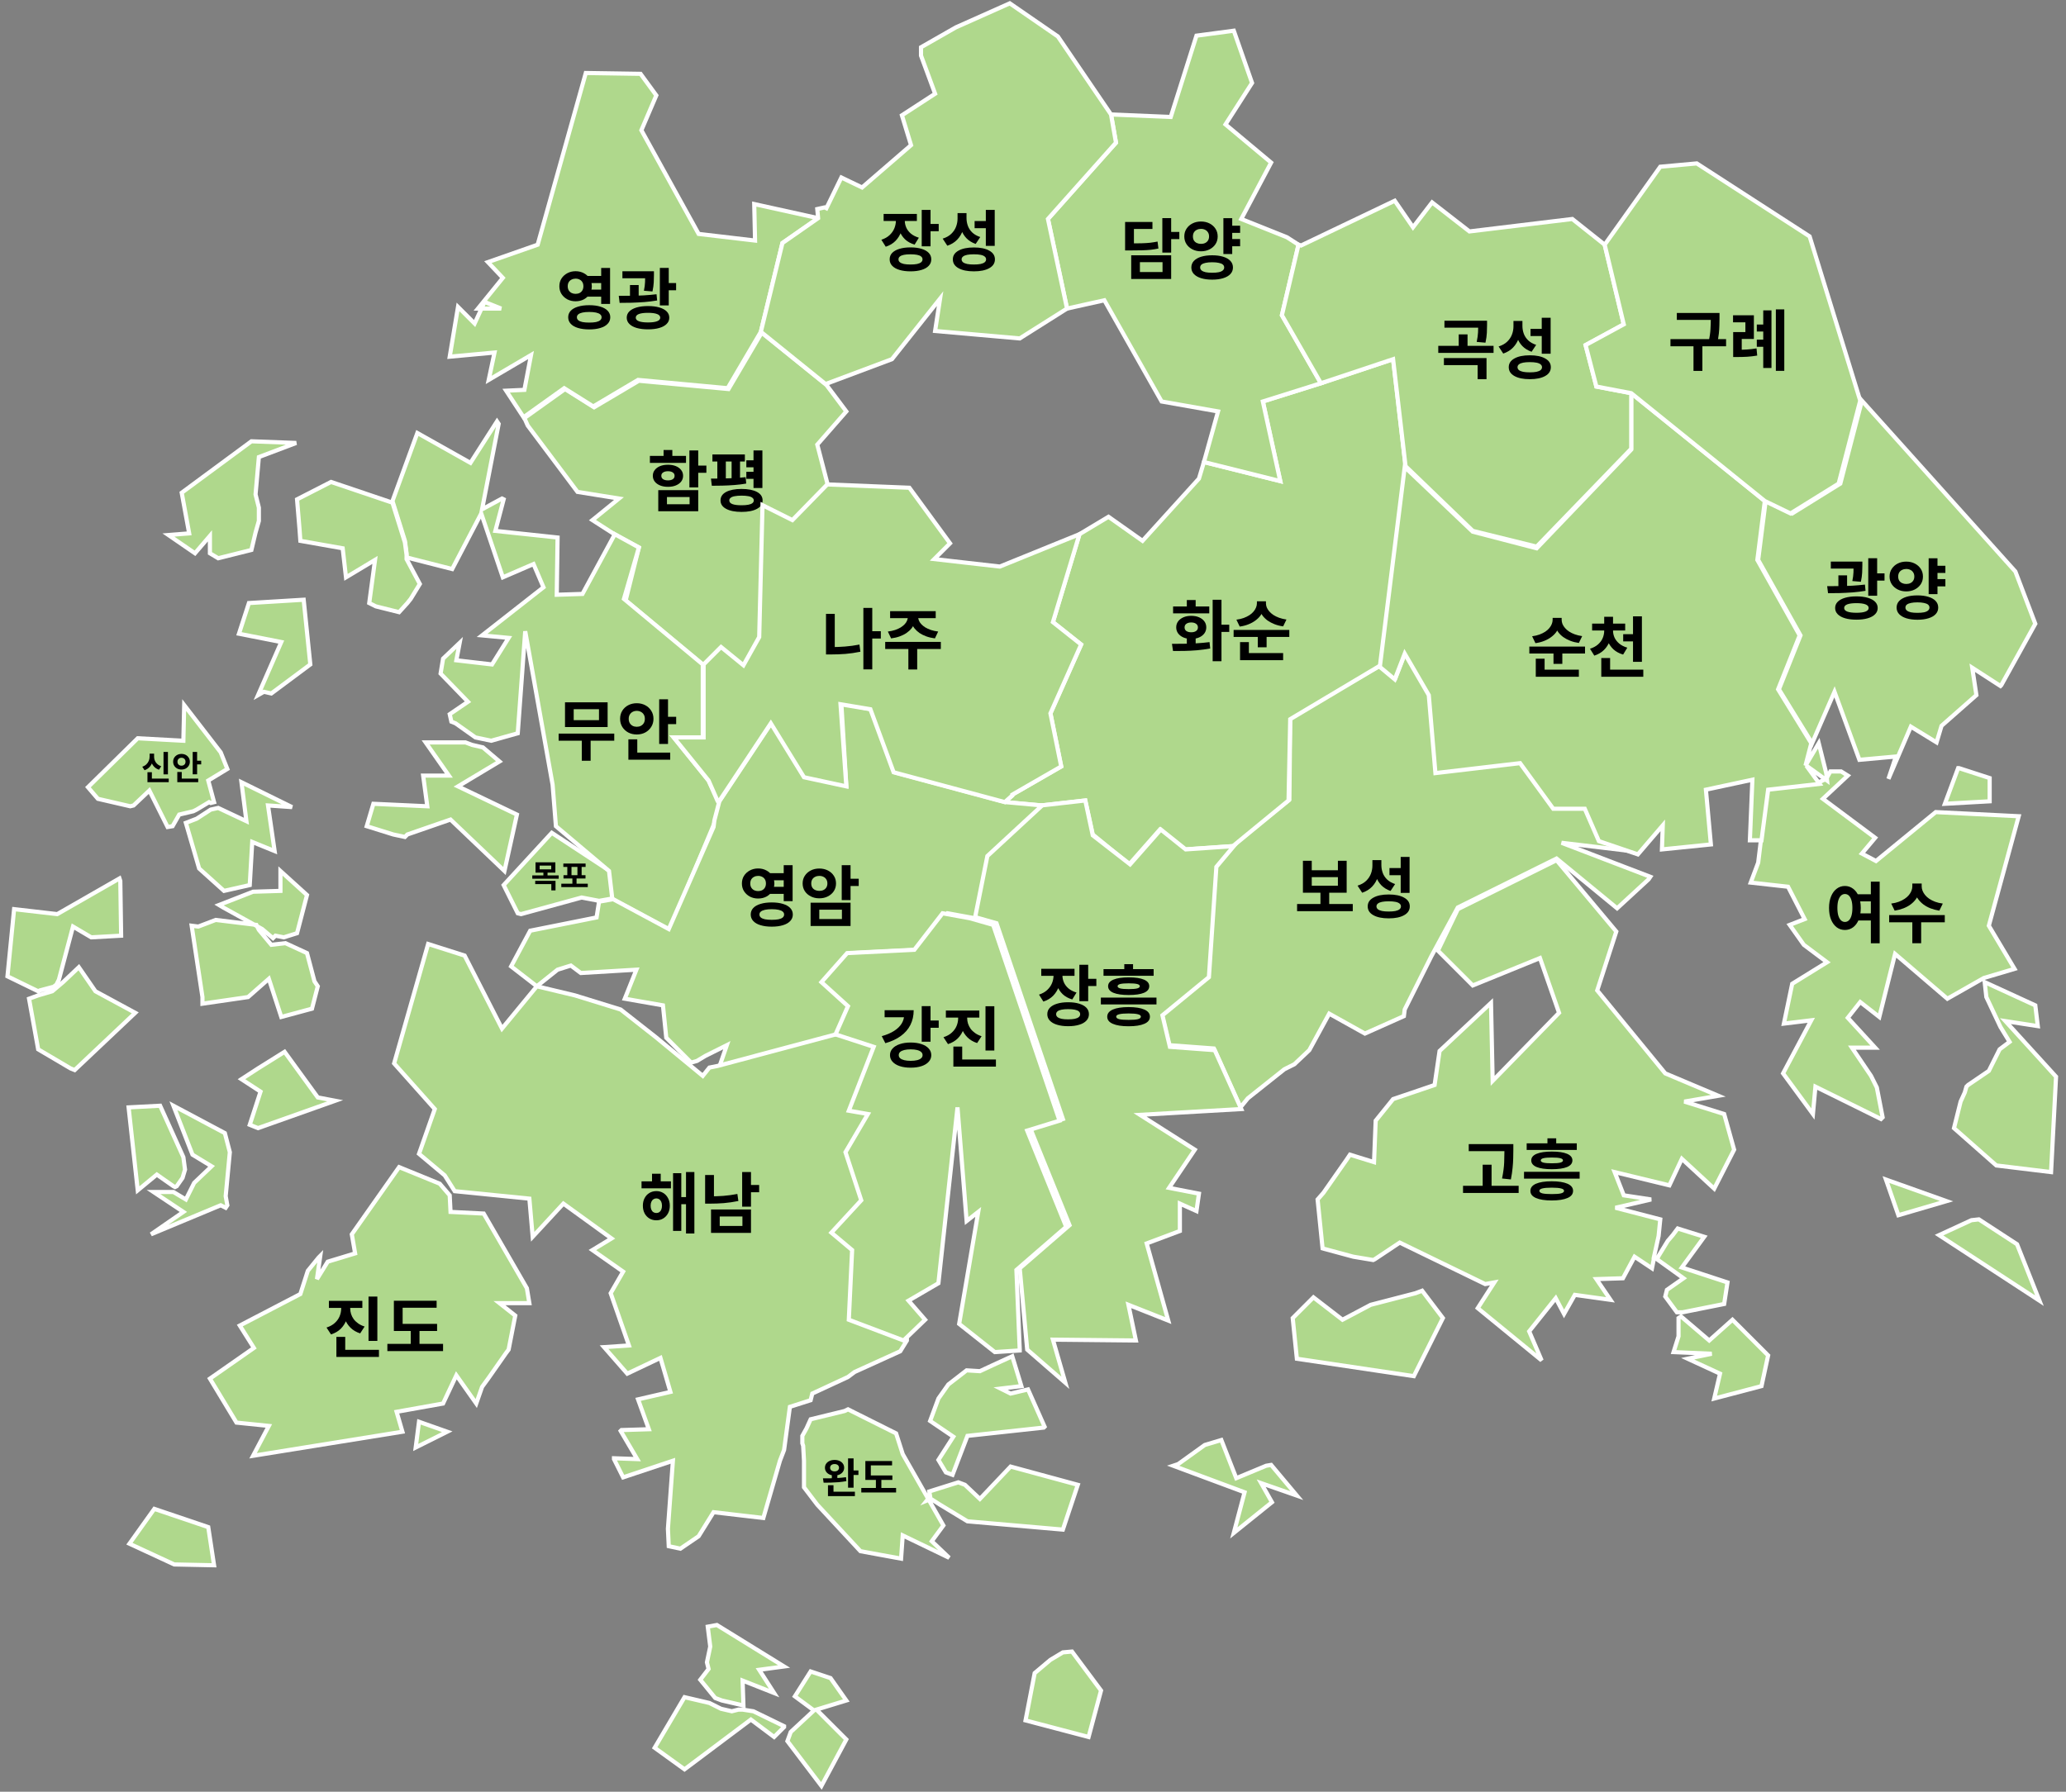 <svg width="249" height="216" viewBox="0 0 249 216" fill="none" xmlns="http://www.w3.org/2000/svg">
<rect x="0" y="0" width="249" height="216" fill="#808080" stroke="none"/>
<g id="jeonnam">
<g id="Mokpo">
<path id="&#235;&#170;&#169;&#237;&#143;&#172;&#236;&#139;&#156;" d="M66.501 100.4L73.501 105V105.2L73.901 108.3L72.201 108.6L70.101 108.2L62.801 110.2L62.401 110.1L60.701 106.7L66.501 100.4Z" fill="#AFD88C" stroke="white" stroke-width="0.5"/>
<path id="&#235;&#170;&#169;&#237;&#143;&#172;" d="M64.543 103.956H66.934V105.199H64.543V103.956ZM66.436 104.351H65.041V104.804H66.436V104.351ZM64.152 105.533H67.336V105.932H64.152V105.533ZM65.49 105.111H65.991V105.643H65.49V105.111ZM64.505 106.187H66.953V107.338H66.447V106.582H64.505V106.187ZM67.651 106.533H70.84V106.943H67.651V106.533ZM68.985 105.735H69.487V106.715H68.985V105.735ZM67.895 104.104H70.578V104.511H67.895V104.104ZM67.914 105.507H70.566V105.906H67.914V105.507ZM68.374 104.439H68.879V105.552H68.374V104.439ZM69.593 104.439H70.099V105.552H69.593V104.439Z" fill="black"/>
</g>
<g id="Gwangyang">
<path id="&#234;&#180;&#145;&#236;&#150;&#145;&#236;&#139;&#156;" d="M234 87.5L233.4 89.5L230.3 87.6L227.6 93.9L228.5 91.2L224.1 91.6L221.1 83.4L218.4 89.6L214.4 83.1L217 76.6L211.9 67.5L212.8 60.4L216 61.9L221.8 58.3L224.4 48.3L242.9 68.9L245.3 75.2L241.2 82.6L241.1 82.7L237.7 80.5L238.2 83.8L234 87.5Z" fill="#AFD88C" stroke="white" stroke-width="0.5"/>
<path id="&#234;&#180;&#145;&#236;&#150;&#145;" d="M220.656 67.704H223.824V68.544H220.656V67.704ZM221.568 69.36H222.616V71.184H221.568V69.36ZM223.4 67.704H224.456V68.184C224.456 68.429 224.448 68.715 224.432 69.04C224.416 69.365 224.365 69.731 224.28 70.136L223.248 70.048C223.328 69.653 223.373 69.307 223.384 69.008C223.395 68.704 223.4 68.429 223.4 68.184V67.704ZM225.168 67.296H226.24V71.816H225.168V67.296ZM225.824 69.12H227.128V69.992H225.824V69.12ZM220.32 71.512L220.216 70.664C220.664 70.664 221.144 70.661 221.656 70.656C222.173 70.651 222.699 70.635 223.232 70.608C223.765 70.576 224.277 70.531 224.768 70.472L224.84 71.224C224.333 71.309 223.816 71.373 223.288 71.416C222.76 71.453 222.243 71.48 221.736 71.496C221.235 71.507 220.763 71.512 220.32 71.512ZM223.744 71.896C224.272 71.896 224.725 71.952 225.104 72.064C225.488 72.176 225.784 72.336 225.992 72.544C226.2 72.752 226.304 73.003 226.304 73.296C226.304 73.589 226.2 73.84 225.992 74.048C225.784 74.261 225.488 74.424 225.104 74.536C224.725 74.648 224.272 74.704 223.744 74.704C223.221 74.704 222.765 74.648 222.376 74.536C221.992 74.424 221.696 74.261 221.488 74.048C221.28 73.84 221.176 73.589 221.176 73.296C221.176 73.003 221.28 72.752 221.488 72.544C221.696 72.336 221.992 72.176 222.376 72.064C222.765 71.952 223.221 71.896 223.744 71.896ZM223.744 72.712C223.264 72.712 222.896 72.76 222.64 72.856C222.389 72.952 222.264 73.099 222.264 73.296C222.264 73.488 222.389 73.632 222.64 73.728C222.896 73.824 223.264 73.872 223.744 73.872C224.219 73.872 224.581 73.824 224.832 73.728C225.088 73.632 225.216 73.488 225.216 73.296C225.216 73.099 225.088 72.952 224.832 72.856C224.581 72.76 224.219 72.712 223.744 72.712ZM233.191 68.208H234.463V69.072H233.191V68.208ZM233.191 69.816H234.463V70.688H233.191V69.816ZM229.743 67.704C230.127 67.704 230.471 67.781 230.775 67.936C231.079 68.091 231.319 68.304 231.495 68.576C231.671 68.843 231.759 69.152 231.759 69.504C231.759 69.851 231.671 70.16 231.495 70.432C231.319 70.699 231.079 70.909 230.775 71.064C230.471 71.219 230.127 71.296 229.743 71.296C229.365 71.296 229.023 71.219 228.719 71.064C228.415 70.909 228.175 70.699 227.999 70.432C227.823 70.16 227.735 69.851 227.735 69.504C227.735 69.152 227.823 68.843 227.999 68.576C228.175 68.304 228.415 68.091 228.719 67.936C229.023 67.781 229.365 67.704 229.743 67.704ZM229.743 68.592C229.562 68.592 229.397 68.629 229.247 68.704C229.098 68.773 228.981 68.877 228.895 69.016C228.815 69.149 228.775 69.312 228.775 69.504C228.775 69.691 228.815 69.853 228.895 69.992C228.981 70.125 229.098 70.227 229.247 70.296C229.397 70.365 229.562 70.4 229.743 70.4C229.935 70.4 230.103 70.365 230.247 70.296C230.391 70.227 230.506 70.125 230.591 69.992C230.677 69.853 230.719 69.691 230.719 69.504C230.719 69.312 230.677 69.149 230.591 69.016C230.506 68.877 230.391 68.773 230.247 68.704C230.103 68.629 229.935 68.592 229.743 68.592ZM232.447 67.304H233.511V71.624H232.447V67.304ZM231.095 71.776C231.607 71.776 232.05 71.835 232.423 71.952C232.802 72.069 233.093 72.237 233.295 72.456C233.498 72.675 233.599 72.939 233.599 73.248C233.599 73.552 233.498 73.813 233.295 74.032C233.093 74.251 232.802 74.419 232.423 74.536C232.05 74.653 231.607 74.712 231.095 74.712C230.583 74.712 230.138 74.653 229.759 74.536C229.386 74.419 229.095 74.251 228.887 74.032C228.685 73.813 228.583 73.552 228.583 73.248C228.583 72.939 228.685 72.675 228.887 72.456C229.095 72.237 229.386 72.069 229.759 71.952C230.138 71.835 230.583 71.776 231.095 71.776ZM231.095 72.616C230.781 72.616 230.517 72.64 230.303 72.688C230.09 72.731 229.927 72.797 229.815 72.888C229.703 72.979 229.647 73.099 229.647 73.248C229.647 73.387 229.703 73.504 229.815 73.6C229.927 73.696 230.09 73.768 230.303 73.816C230.517 73.859 230.781 73.88 231.095 73.88C231.41 73.88 231.674 73.859 231.887 73.816C232.106 73.768 232.269 73.696 232.375 73.6C232.487 73.504 232.543 73.387 232.543 73.248C232.543 73.099 232.487 72.979 232.375 72.888C232.269 72.797 232.106 72.731 231.887 72.688C231.674 72.64 231.41 72.616 231.095 72.616Z" fill="black"/>
</g>
<g id="Boseong">
<path id="&#235;&#179;&#180;&#236;&#132;&#177;&#234;&#181;&#176;" d="M166.4 80.2L168.2 81.7L169.4 78.6L172.3 83.6L173.1 93L183.3 91.8L187.3 97.3H191.1L192.8 101.2L197.4 102.7L188.2 101.6L198.9 105.7L198.7 106L194.9 109.5L187.6 103.5L175.7 109.4L172.5 115.3L169.3 121.7L169.2 122.5L164.5 124.6L160.2 122.2L157.8 126.6L156 128.3L154.8 128.9L150.4 132.4L149.5 133.5L146.3 126.4L140.9 126L140 122.2L145.6 117.6L146.5 104.3L148.6 101.8L155.4 96.4L155.5 86.5L166.4 80.2Z" fill="#AFD88C" stroke="white" stroke-width="0.5"/>
<path id="&#235;&#179;&#180;&#236;&#132;&#177;" d="M156.328 108.984H163.04V109.848H156.328V108.984ZM159.144 107.4H160.2V109.192H159.144V107.4ZM157.032 103.768H158.096V104.912H161.248V103.768H162.304V107.624H157.032V103.768ZM158.096 105.744V106.776H161.248V105.744H158.096ZM165.407 103.688H166.287V104.344C166.287 104.84 166.21 105.307 166.055 105.744C165.906 106.181 165.677 106.563 165.367 106.888C165.058 107.213 164.661 107.459 164.175 107.624L163.615 106.768C164.042 106.635 164.386 106.443 164.647 106.192C164.909 105.941 165.101 105.656 165.223 105.336C165.346 105.016 165.407 104.685 165.407 104.344V103.688ZM165.623 103.688H166.487V104.296C166.487 104.621 166.543 104.936 166.655 105.24C166.767 105.539 166.946 105.805 167.191 106.04C167.437 106.269 167.754 106.448 168.143 106.576L167.591 107.408C167.138 107.248 166.765 107.016 166.471 106.712C166.183 106.408 165.97 106.051 165.831 105.64C165.693 105.224 165.623 104.776 165.623 104.296V103.688ZM168.815 103.304H169.887V107.64H168.815V103.304ZM167.375 107.832C168.159 107.832 168.778 107.96 169.231 108.216C169.685 108.467 169.911 108.816 169.911 109.264C169.911 109.723 169.685 110.077 169.231 110.328C168.778 110.584 168.159 110.712 167.375 110.712C166.591 110.712 165.973 110.584 165.519 110.328C165.066 110.077 164.839 109.723 164.839 109.264C164.839 108.816 165.066 108.467 165.519 108.216C165.973 107.96 166.591 107.832 167.375 107.832ZM167.375 108.656C167.055 108.656 166.786 108.677 166.567 108.72C166.349 108.763 166.181 108.832 166.063 108.928C165.951 109.019 165.895 109.131 165.895 109.264C165.895 109.403 165.951 109.52 166.063 109.616C166.181 109.707 166.349 109.776 166.567 109.824C166.786 109.867 167.055 109.888 167.375 109.888C167.695 109.888 167.965 109.867 168.183 109.824C168.402 109.776 168.567 109.707 168.679 109.616C168.791 109.52 168.847 109.403 168.847 109.264C168.847 109.131 168.791 109.019 168.679 108.928C168.567 108.832 168.402 108.763 168.183 108.72C167.965 108.677 167.695 108.656 167.375 108.656ZM167.463 104.648H168.975V105.512H167.463V104.648Z" fill="black"/>
</g>
<g id="Hwasun">
<path id="&#237;&#153;&#148;&#236;&#136;&#156;&#234;&#181;&#176;" d="M159.2 46.2L167.9 43.3L169.4 56.2L166.4 80.2L155.5 86.7L155.3 96.5L148.6 102L142.8 102.4L139.8 100L136.1 104.2L131.7 100.6L130.8 96.5L125.5 97.1L121.1 96.7L122 95.9V95.8L127.9 92.4L126.6 86L130.3 77.7L126.9 75L130.1 64.4L133.6 62.3L137.7 65.2L144.5 57.7L145.1 55.7L154.3 58L152.2 48.4L159.2 46.2Z" fill="#AFD88C" stroke="white" stroke-width="0.5"/>
<path id="&#237;&#153;&#148;&#236;&#136;&#156;" d="M143.04 76.688H144.104V77.88H143.04V76.688ZM146.152 72.304H147.216V79.712H146.152V72.304ZM146.848 75.312H148.152V76.184H146.848V75.312ZM141.376 78.48L141.248 77.616C141.675 77.616 142.141 77.613 142.648 77.608C143.16 77.603 143.683 77.584 144.216 77.552C144.755 77.52 145.275 77.472 145.776 77.408L145.856 78.176C145.339 78.272 144.813 78.344 144.28 78.392C143.747 78.435 143.232 78.461 142.736 78.472C142.245 78.477 141.792 78.48 141.376 78.48ZM141.384 73.112H145.744V73.944H141.384V73.112ZM143.568 74.24C143.925 74.24 144.24 74.299 144.512 74.416C144.784 74.533 144.997 74.696 145.152 74.904C145.307 75.112 145.384 75.355 145.384 75.632C145.384 75.904 145.307 76.147 145.152 76.36C144.997 76.568 144.784 76.731 144.512 76.848C144.24 76.965 143.925 77.024 143.568 77.024C143.216 77.024 142.904 76.965 142.632 76.848C142.36 76.731 142.147 76.568 141.992 76.36C141.837 76.147 141.76 75.904 141.76 75.632C141.76 75.355 141.837 75.112 141.992 74.904C142.147 74.696 142.36 74.533 142.632 74.416C142.904 74.299 143.216 74.24 143.568 74.24ZM143.568 75.04C143.328 75.04 143.133 75.093 142.984 75.2C142.84 75.301 142.768 75.445 142.768 75.632C142.768 75.824 142.84 75.971 142.984 76.072C143.133 76.173 143.328 76.224 143.568 76.224C143.813 76.224 144.008 76.173 144.152 76.072C144.301 75.971 144.376 75.824 144.376 75.632C144.376 75.445 144.301 75.301 144.152 75.2C144.008 75.093 143.813 75.04 143.568 75.04ZM143.04 72.336H144.104V73.736H143.04V72.336ZM151.487 72.488H152.399V72.728C152.399 73 152.357 73.264 152.271 73.52C152.186 73.771 152.061 74.008 151.895 74.232C151.73 74.451 151.525 74.648 151.279 74.824C151.039 75 150.762 75.149 150.447 75.272C150.138 75.395 149.794 75.483 149.415 75.536L149.015 74.704C149.346 74.661 149.642 74.592 149.903 74.496C150.17 74.395 150.402 74.28 150.599 74.152C150.797 74.019 150.959 73.875 151.087 73.72C151.221 73.56 151.319 73.397 151.383 73.232C151.453 73.061 151.487 72.893 151.487 72.728V72.488ZM151.663 72.488H152.575V72.728C152.575 72.888 152.607 73.053 152.671 73.224C152.741 73.389 152.842 73.549 152.975 73.704C153.109 73.859 153.274 74.003 153.471 74.136C153.669 74.264 153.898 74.376 154.159 74.472C154.426 74.568 154.722 74.64 155.047 74.688L154.647 75.512C154.269 75.459 153.922 75.371 153.607 75.248C153.298 75.125 153.021 74.979 152.775 74.808C152.535 74.632 152.333 74.435 152.167 74.216C152.002 73.992 151.877 73.757 151.791 73.512C151.706 73.261 151.663 73 151.663 72.728V72.488ZM148.679 75.944H155.391V76.784H148.679V75.944ZM151.591 76.472H152.655V78.032H151.591V76.472ZM149.455 78.728H154.647V79.584H149.455V78.728ZM149.455 77.408H150.519V79H149.455V77.408Z" fill="black"/>
</g>
<g id="Damyang">
<path id="&#235;&#139;&#180;&#236;&#150;&#145;&#234;&#181;&#176;" d="M128.601 37.2L126.301 26.4L134.501 17.2L133.901 13.8L141.101 14.1L144.201 4.3L148.701 3.7L150.901 10L147.701 15L153.201 19.6L149.601 26.4L155.101 28.6L156.501 29.5L154.501 38L159.201 46.2L152.201 48.4L154.301 58L145.101 55.7L146.801 49.6L140.001 48.4L133.101 36.2L128.601 37.2Z" fill="#AFD88C" stroke="white" stroke-width="0.5"/>
<path id="&#235;&#139;&#180;&#236;&#150;&#145;" d="M140.088 26.296H141.152V30.448H140.088V26.296ZM140.864 27.96H142.136V28.824H140.864V27.96ZM135.6 29.344H136.216C136.755 29.344 137.213 29.339 137.592 29.328C137.976 29.317 138.317 29.296 138.616 29.264C138.92 29.227 139.219 29.179 139.512 29.12L139.616 29.96C139.317 30.024 139.011 30.075 138.696 30.112C138.387 30.144 138.035 30.165 137.64 30.176C137.245 30.187 136.771 30.192 136.216 30.192H135.6V29.344ZM135.6 26.76H138.896V27.6H136.664V29.832H135.6V26.76ZM136.336 30.776H141.152V33.632H136.336V30.776ZM140.112 31.608H137.384V32.792H140.112V31.608ZM148.191 27.208H149.463V28.072H148.191V27.208ZM148.191 28.816H149.463V29.688H148.191V28.816ZM144.743 26.704C145.127 26.704 145.471 26.781 145.775 26.936C146.079 27.091 146.319 27.304 146.495 27.576C146.671 27.843 146.759 28.152 146.759 28.504C146.759 28.851 146.671 29.16 146.495 29.432C146.319 29.699 146.079 29.909 145.775 30.064C145.471 30.219 145.127 30.296 144.743 30.296C144.365 30.296 144.023 30.219 143.719 30.064C143.415 29.909 143.175 29.699 142.999 29.432C142.823 29.16 142.735 28.851 142.735 28.504C142.735 28.152 142.823 27.843 142.999 27.576C143.175 27.304 143.415 27.091 143.719 26.936C144.023 26.781 144.365 26.704 144.743 26.704ZM144.743 27.592C144.562 27.592 144.397 27.629 144.247 27.704C144.098 27.773 143.981 27.877 143.895 28.016C143.815 28.149 143.775 28.312 143.775 28.504C143.775 28.691 143.815 28.853 143.895 28.992C143.981 29.125 144.098 29.227 144.247 29.296C144.397 29.365 144.562 29.4 144.743 29.4C144.935 29.4 145.103 29.365 145.247 29.296C145.391 29.227 145.506 29.125 145.591 28.992C145.677 28.853 145.719 28.691 145.719 28.504C145.719 28.312 145.677 28.149 145.591 28.016C145.506 27.877 145.391 27.773 145.247 27.704C145.103 27.629 144.935 27.592 144.743 27.592ZM147.447 26.304H148.511V30.624H147.447V26.304ZM146.095 30.776C146.607 30.776 147.05 30.835 147.423 30.952C147.802 31.069 148.093 31.237 148.295 31.456C148.498 31.675 148.599 31.939 148.599 32.248C148.599 32.552 148.498 32.813 148.295 33.032C148.093 33.251 147.802 33.419 147.423 33.536C147.05 33.653 146.607 33.712 146.095 33.712C145.583 33.712 145.138 33.653 144.759 33.536C144.386 33.419 144.095 33.251 143.887 33.032C143.685 32.813 143.583 32.552 143.583 32.248C143.583 31.939 143.685 31.675 143.887 31.456C144.095 31.237 144.386 31.069 144.759 30.952C145.138 30.835 145.583 30.776 146.095 30.776ZM146.095 31.616C145.781 31.616 145.517 31.64 145.303 31.688C145.09 31.731 144.927 31.797 144.815 31.888C144.703 31.979 144.647 32.099 144.647 32.248C144.647 32.387 144.703 32.504 144.815 32.6C144.927 32.696 145.09 32.768 145.303 32.816C145.517 32.859 145.781 32.88 146.095 32.88C146.41 32.88 146.674 32.859 146.887 32.816C147.106 32.768 147.269 32.696 147.375 32.6C147.487 32.504 147.543 32.387 147.543 32.248C147.543 32.099 147.487 31.979 147.375 31.888C147.269 31.797 147.106 31.731 146.887 31.688C146.674 31.64 146.41 31.616 146.095 31.616Z" fill="black"/>
</g>
<g id="Yeosu">
<path id="&#236;&#151;&#172;&#236;&#136;&#152;&#236;&#139;&#156;" d="M233.3 97.9L243.3 98.4L239.7 111.6L242.8 116.8L239.1 117.9L234.7 120.4L228.4 115L226.5 122.6L224.2 120.8L222.7 122.7L226 126.3H223.2L225.5 129.7L226.2 131.1L226.9 134.7L226.7 134.9L218.8 131L218.5 134.3L214.9 129.4L218.3 123L215 123.4L216 118.6L220.2 116L217.4 113.9L215.7 111.5L217.5 110.8L215.5 106.9L211 106.4L211.9 104L213 95L219.2 94.3L220.1 93.9L220.6 93H221.9L222.7 93.5L219.7 96.3L226 101L224.4 102.9L226.1 103.8L233.3 97.9ZM238.5 147L243.1 150L245.8 156.8L233.7 148.9L237.6 147.1L238.5 147ZM228.8 146.5L227.3 142.2L234.6 144.8L228.8 146.5ZM239.7 129.1L241 126.5L242.2 125.6L241.1 123.8L239.4 120.2L239.2 118.4L245.3 121.2L245.6 123.7L241.7 123.1L247.8 129.8L247.2 141.3L240.6 140.5L235.5 136L236.3 132.8L236.8 131.7L237 131L237.2 130.8L239.7 129.1ZM236.1 92.6L239.8 93.8V96.6L234.4 96.9L236 92.6H236.1Z" fill="#AFD88C" stroke="white" stroke-width="0.5"/>
<path id="&#236;&#151;&#172;&#236;&#136;&#152;" d="M223.64 107.808H225.656V108.664H223.64V107.808ZM223.64 110.112H225.656V110.968H223.64V110.112ZM222.352 106.808C222.72 106.808 223.048 106.917 223.336 107.136C223.629 107.349 223.856 107.656 224.016 108.056C224.181 108.451 224.264 108.917 224.264 109.456C224.264 110 224.181 110.472 224.016 110.872C223.856 111.267 223.629 111.573 223.336 111.792C223.048 112.005 222.72 112.112 222.352 112.112C221.984 112.112 221.656 112.005 221.368 111.792C221.08 111.573 220.853 111.267 220.688 110.872C220.523 110.472 220.44 110 220.44 109.456C220.44 108.917 220.523 108.451 220.688 108.056C220.853 107.656 221.08 107.349 221.368 107.136C221.656 106.917 221.984 106.808 222.352 106.808ZM222.352 107.776C222.176 107.776 222.019 107.84 221.88 107.968C221.747 108.096 221.64 108.285 221.56 108.536C221.485 108.781 221.448 109.088 221.448 109.456C221.448 109.819 221.485 110.128 221.56 110.384C221.64 110.635 221.747 110.824 221.88 110.952C222.019 111.08 222.176 111.144 222.352 111.144C222.539 111.144 222.699 111.08 222.832 110.952C222.965 110.824 223.069 110.635 223.144 110.384C223.219 110.128 223.256 109.819 223.256 109.456C223.256 109.088 223.219 108.781 223.144 108.536C223.069 108.285 222.965 108.096 222.832 107.968C222.699 107.84 222.539 107.776 222.352 107.776ZM225.48 106.288H226.544V113.72H225.48V106.288ZM230.479 106.512H231.407V106.864C231.407 107.147 231.362 107.421 231.271 107.688C231.186 107.949 231.058 108.195 230.887 108.424C230.717 108.653 230.509 108.859 230.263 109.04C230.018 109.221 229.733 109.376 229.407 109.504C229.087 109.627 228.735 109.72 228.351 109.784L227.935 108.928C228.277 108.885 228.581 108.813 228.847 108.712C229.119 108.611 229.357 108.491 229.559 108.352C229.767 108.213 229.938 108.061 230.071 107.896C230.205 107.731 230.306 107.56 230.375 107.384C230.445 107.208 230.479 107.035 230.479 106.864V106.512ZM230.679 106.512H231.607V106.864C231.607 107.035 231.642 107.208 231.711 107.384C231.781 107.56 231.882 107.731 232.015 107.896C232.149 108.061 232.317 108.213 232.519 108.352C232.727 108.491 232.965 108.611 233.231 108.712C233.503 108.813 233.81 108.885 234.151 108.928L233.735 109.784C233.346 109.72 232.991 109.627 232.671 109.504C232.351 109.376 232.069 109.221 231.823 109.04C231.578 108.853 231.37 108.645 231.199 108.416C231.029 108.187 230.898 107.941 230.807 107.68C230.722 107.419 230.679 107.147 230.679 106.864V106.512ZM230.479 110.992H231.543V113.712H230.479V110.992ZM227.687 110.32H234.391V111.184H227.687V110.32Z" fill="black"/>
</g>
<g id="Suncheon">
<path id="&#236;&#136;&#156;&#236;&#178;&#156;&#236;&#139;&#156;" d="M196.601 47.4L212.701 60.4L211.801 67.5L216.901 76.6L214.301 83.1L218.301 89.6L217.601 92.3L219.201 89.6L220.101 93.2L220.201 94.1L217.701 92.3L219.301 94.5L213.101 95.2L212.301 101.3H210.901L211.201 94L205.601 95.2L206.201 101.8L200.301 102.4L200.401 99.5L197.401 103L192.701 101.4L191.001 97.5H187.201L183.201 92L173.001 93.2L172.201 83.8L169.301 78.8L168.101 81.9L166.301 80.4L169.301 56.3L177.501 64.1L185.201 66.1L196.601 54.2V47.4Z" fill="#AFD88C" stroke="white" stroke-width="0.5"/>
<path id="&#236;&#136;&#156;&#236;&#178;&#156;" d="M187.128 74.488H188.04V74.728C188.04 75 187.997 75.264 187.912 75.52C187.827 75.771 187.701 76.008 187.536 76.232C187.371 76.451 187.165 76.648 186.92 76.824C186.68 77 186.403 77.149 186.088 77.272C185.779 77.395 185.435 77.483 185.056 77.536L184.656 76.704C184.987 76.661 185.283 76.592 185.544 76.496C185.811 76.395 186.043 76.28 186.24 76.152C186.437 76.019 186.6 75.875 186.728 75.72C186.861 75.56 186.96 75.397 187.024 75.232C187.093 75.061 187.128 74.893 187.128 74.728V74.488ZM187.304 74.488H188.216V74.728C188.216 74.888 188.248 75.053 188.312 75.224C188.381 75.389 188.483 75.549 188.616 75.704C188.749 75.859 188.915 76.003 189.112 76.136C189.309 76.264 189.539 76.376 189.8 76.472C190.067 76.568 190.363 76.64 190.688 76.688L190.288 77.512C189.909 77.459 189.563 77.371 189.248 77.248C188.939 77.125 188.661 76.979 188.416 76.808C188.176 76.632 187.973 76.435 187.808 76.216C187.643 75.992 187.517 75.757 187.432 75.512C187.347 75.261 187.304 75 187.304 74.728V74.488ZM184.32 77.944H191.032V78.784H184.32V77.944ZM187.232 78.472H188.296V80.032H187.232V78.472ZM185.096 80.728H190.288V81.584H185.096V80.728ZM185.096 79.408H186.16V81H185.096V79.408ZM193.343 75.752H194.215V76.032C194.215 76.485 194.141 76.912 193.991 77.312C193.842 77.712 193.615 78.061 193.311 78.36C193.007 78.659 192.621 78.885 192.151 79.04L191.631 78.208C192.031 78.08 192.357 77.904 192.607 77.68C192.863 77.451 193.05 77.195 193.167 76.912C193.285 76.624 193.343 76.331 193.343 76.032V75.752ZM193.543 75.752H194.407V76.032C194.407 76.309 194.466 76.584 194.583 76.856C194.706 77.123 194.895 77.365 195.151 77.584C195.407 77.797 195.733 77.963 196.127 78.08L195.623 78.912C195.154 78.773 194.765 78.563 194.455 78.28C194.151 77.992 193.922 77.656 193.767 77.272C193.618 76.883 193.543 76.469 193.543 76.032V75.752ZM191.887 75.176H195.871V76.008H191.887V75.176ZM193.343 74.352H194.407V75.488H193.343V74.352ZM195.631 76.456H197.351V77.32H195.631V76.456ZM196.815 74.304H197.887V79.784H196.815V74.304ZM192.991 80.728H198.055V81.584H192.991V80.728ZM192.991 79.328H194.055V81.288H192.991V79.328Z" fill="black"/>
</g>
<g id="Gokseong">
<path id="&#234;&#179;&#161;&#236;&#132;&#177;&#234;&#181;&#176;" d="M168.1 24.2L170.3 27.4L172.6 24.4L177.1 27.9L189.5 26.4L193.4 29.5L195.7 39.1L191.1 41.6L192.4 46.6L196.6 47.4V54.1L185.2 65.9L177.5 64L169.4 56.2L167.9 43.3L159.2 46.2L154.5 38L156.5 29.5L156.8 29.6L168.1 24.2Z" fill="#AFD88C" stroke="white" stroke-width="0.5"/>
<path id="&#234;&#179;&#161;&#236;&#132;&#177;" d="M173.344 41.696H180.008V42.544H173.344V41.696ZM174.024 43.168H179.16V45.712H178.088V44.016H174.024V43.168ZM174.088 38.664H178.784V39.504H174.088V38.664ZM175.808 40.312H176.872V41.84H175.808V40.312ZM178.16 38.664H179.224V39.184C179.224 39.461 179.216 39.776 179.2 40.128C179.184 40.475 179.128 40.869 179.032 41.312L177.976 41.216C178.067 40.784 178.12 40.405 178.136 40.08C178.152 39.755 178.16 39.456 178.16 39.184V38.664ZM182.407 38.688H183.287V39.344C183.287 39.84 183.21 40.307 183.055 40.744C182.906 41.181 182.677 41.563 182.367 41.888C182.058 42.213 181.661 42.459 181.175 42.624L180.615 41.768C181.042 41.635 181.386 41.443 181.647 41.192C181.909 40.941 182.101 40.656 182.223 40.336C182.346 40.016 182.407 39.685 182.407 39.344V38.688ZM182.623 38.688H183.487V39.296C183.487 39.621 183.543 39.936 183.655 40.24C183.767 40.539 183.946 40.805 184.191 41.04C184.437 41.269 184.754 41.448 185.143 41.576L184.591 42.408C184.138 42.248 183.765 42.016 183.471 41.712C183.183 41.408 182.97 41.051 182.831 40.64C182.693 40.224 182.623 39.776 182.623 39.296V38.688ZM185.815 38.304H186.887V42.64H185.815V38.304ZM184.375 42.832C185.159 42.832 185.778 42.96 186.231 43.216C186.685 43.467 186.911 43.816 186.911 44.264C186.911 44.723 186.685 45.077 186.231 45.328C185.778 45.584 185.159 45.712 184.375 45.712C183.591 45.712 182.973 45.584 182.519 45.328C182.066 45.077 181.839 44.723 181.839 44.264C181.839 43.816 182.066 43.467 182.519 43.216C182.973 42.96 183.591 42.832 184.375 42.832ZM184.375 43.656C184.055 43.656 183.786 43.677 183.567 43.72C183.349 43.763 183.181 43.832 183.063 43.928C182.951 44.019 182.895 44.131 182.895 44.264C182.895 44.403 182.951 44.52 183.063 44.616C183.181 44.707 183.349 44.776 183.567 44.824C183.786 44.867 184.055 44.888 184.375 44.888C184.695 44.888 184.965 44.867 185.183 44.824C185.402 44.776 185.567 44.707 185.679 44.616C185.791 44.52 185.847 44.403 185.847 44.264C185.847 44.131 185.791 44.019 185.679 43.928C185.567 43.832 185.402 43.763 185.183 43.72C184.965 43.677 184.695 43.656 184.375 43.656ZM184.463 39.648H185.975V40.512H184.463V39.648Z" fill="black"/>
</g>
<g id="Jangheung">
<path id="&#236;&#158;&#165;&#237;&#157;&#165;&#234;&#181;&#176;" d="M125.501 97.1L130.801 96.5L131.701 100.7L136.201 104.2L139.901 100L142.901 102.4L148.701 102L146.601 104.5L145.701 117.8L140.101 122.4L141.001 126.2L146.401 126.6L149.601 133.7L137.401 134.4L144.001 138.6L140.901 143.2L144.501 143.9L144.201 146L142.201 145.1V148.4L138.201 149.9L140.801 159.2L136.001 157.3L136.901 161.6L126.901 161.5L128.401 166.7L123.801 162.7L122.901 152.9L128.901 147.7L124.201 136.1L128.101 134.9L120.101 111.3L117.301 110.5L118.801 103L125.501 97.1Z" fill="#AFD88C" stroke="white" stroke-width="0.5"/>
<path id="&#236;&#158;&#165;&#237;&#157;&#165;" d="M126.976 117.128H127.848V117.592C127.848 118.061 127.771 118.507 127.616 118.928C127.467 119.349 127.237 119.72 126.928 120.04C126.619 120.355 126.227 120.589 125.752 120.744L125.224 119.904C125.629 119.771 125.96 119.584 126.216 119.344C126.477 119.099 126.669 118.824 126.792 118.52C126.915 118.211 126.976 117.901 126.976 117.592V117.128ZM127.192 117.128H128.048V117.592C128.048 117.88 128.107 118.16 128.224 118.432C128.341 118.699 128.523 118.939 128.768 119.152C129.019 119.365 129.344 119.533 129.744 119.656L129.232 120.488C128.763 120.349 128.376 120.136 128.072 119.848C127.773 119.555 127.552 119.216 127.408 118.832C127.264 118.443 127.192 118.029 127.192 117.592V117.128ZM125.496 116.792H129.504V117.64H125.496V116.792ZM130.088 116.304H131.152V120.696H130.088V116.304ZM130.864 118H132.136V118.872H130.864V118ZM128.736 120.824C129.253 120.824 129.699 120.883 130.072 121C130.445 121.112 130.733 121.275 130.936 121.488C131.139 121.701 131.24 121.96 131.24 122.264C131.24 122.568 131.139 122.827 130.936 123.04C130.733 123.259 130.445 123.424 130.072 123.536C129.699 123.653 129.253 123.712 128.736 123.712C128.224 123.712 127.779 123.653 127.4 123.536C127.027 123.424 126.736 123.259 126.528 123.04C126.325 122.827 126.224 122.568 126.224 122.264C126.224 121.96 126.325 121.701 126.528 121.488C126.736 121.275 127.027 121.112 127.4 121C127.779 120.883 128.224 120.824 128.736 120.824ZM128.736 121.656C128.421 121.656 128.157 121.677 127.944 121.72C127.731 121.763 127.568 121.829 127.456 121.92C127.344 122.011 127.288 122.125 127.288 122.264C127.288 122.408 127.344 122.525 127.456 122.616C127.568 122.707 127.731 122.776 127.944 122.824C128.157 122.867 128.421 122.888 128.736 122.888C129.051 122.888 129.315 122.867 129.528 122.824C129.747 122.776 129.909 122.707 130.016 122.616C130.128 122.525 130.184 122.408 130.184 122.264C130.184 122.125 130.128 122.011 130.016 121.92C129.909 121.829 129.747 121.763 129.528 121.72C129.315 121.677 129.051 121.656 128.736 121.656ZM136.015 121.408C136.837 121.408 137.471 121.507 137.919 121.704C138.367 121.901 138.591 122.187 138.591 122.56C138.591 122.944 138.367 123.232 137.919 123.424C137.471 123.621 136.837 123.72 136.015 123.72C135.199 123.72 134.567 123.621 134.119 123.424C133.671 123.232 133.447 122.947 133.447 122.568C133.447 122.189 133.671 121.901 134.119 121.704C134.567 121.507 135.199 121.408 136.015 121.408ZM136.023 122.176C135.506 122.176 135.127 122.208 134.887 122.272C134.647 122.331 134.527 122.427 134.527 122.56C134.527 122.699 134.647 122.8 134.887 122.864C135.127 122.923 135.506 122.952 136.023 122.952C136.535 122.952 136.909 122.923 137.143 122.864C137.383 122.8 137.503 122.699 137.503 122.56C137.503 122.427 137.383 122.331 137.143 122.272C136.909 122.208 136.535 122.176 136.023 122.176ZM132.999 116.832H139.039V117.632H132.999V116.832ZM136.031 117.824C136.831 117.824 137.445 117.915 137.871 118.096C138.298 118.277 138.511 118.541 138.511 118.888C138.511 119.24 138.298 119.507 137.871 119.688C137.445 119.864 136.831 119.952 136.031 119.952C135.242 119.952 134.631 119.864 134.199 119.688C133.767 119.507 133.551 119.24 133.551 118.888C133.551 118.541 133.767 118.277 134.199 118.096C134.631 117.915 135.242 117.824 136.031 117.824ZM136.031 118.544C135.578 118.544 135.242 118.571 135.023 118.624C134.805 118.677 134.695 118.768 134.695 118.896C134.695 119.013 134.805 119.101 135.023 119.16C135.242 119.213 135.578 119.24 136.031 119.24C136.495 119.24 136.834 119.213 137.047 119.16C137.266 119.101 137.375 119.013 137.375 118.896C137.375 118.768 137.266 118.677 137.047 118.624C136.834 118.571 136.495 118.544 136.031 118.544ZM135.503 116.232H136.559V117.376H135.503V116.232ZM132.679 120.264H139.383V121.088H132.679V120.264Z" fill="black"/>
</g>
<g id="Hampyeong">
<path id="&#237;&#149;&#168;&#237;&#143;&#137;&#234;&#181;&#176;" d="M63.201 50.4L68.101 46.9L71.601 49.1L77.001 45.9L87.801 46.9L91.801 40.1L99.601 46.4L102.001 49.6L98.501 53.6L99.801 58.6L95.701 62.9L92.101 61.1L91.601 77L89.701 80.4L87.001 78.2L84.901 80.3L75.401 72.4L77.001 66L74.201 64.5L71.401 62.7L74.601 60.1L69.601 59.3L63.601 51.3L63.201 50.4Z" fill="#AFD88C" stroke="white" stroke-width="0.5"/>
<path id="&#237;&#149;&#168;&#237;&#143;&#137;" d="M83.088 54.304H84.152V58.76H83.088V54.304ZM83.864 56.128H85.136V57H83.864V56.128ZM79.336 59.088H84.152V61.632H79.336V59.088ZM83.112 59.92H80.384V60.792H83.112V59.92ZM78.328 54.96H82.68V55.8H78.328V54.96ZM80.504 56.024C80.867 56.024 81.184 56.08 81.456 56.192C81.728 56.304 81.941 56.461 82.096 56.664C82.251 56.861 82.328 57.093 82.328 57.36C82.328 57.621 82.251 57.853 82.096 58.056C81.941 58.253 81.728 58.408 81.456 58.52C81.184 58.632 80.867 58.688 80.504 58.688C80.147 58.688 79.829 58.632 79.552 58.52C79.28 58.408 79.067 58.253 78.912 58.056C78.757 57.853 78.68 57.621 78.68 57.36C78.68 57.093 78.757 56.861 78.912 56.664C79.067 56.461 79.28 56.304 79.552 56.192C79.829 56.08 80.147 56.024 80.504 56.024ZM80.504 56.808C80.269 56.808 80.077 56.856 79.928 56.952C79.779 57.043 79.704 57.179 79.704 57.36C79.704 57.541 79.779 57.68 79.928 57.776C80.077 57.867 80.269 57.912 80.504 57.912C80.744 57.912 80.936 57.867 81.08 57.776C81.229 57.68 81.304 57.541 81.304 57.36C81.304 57.179 81.229 57.043 81.08 56.952C80.936 56.856 80.744 56.808 80.504 56.808ZM79.976 54.248H81.032V55.416H79.976V54.248ZM89.951 55.488H91.431V56.336H89.951V55.488ZM89.951 56.88H91.431V57.728H89.951V56.88ZM85.863 54.784H89.775V55.64H85.863V54.784ZM85.791 58.56L85.687 57.696C86.082 57.696 86.519 57.693 86.999 57.688C87.479 57.677 87.967 57.661 88.463 57.64C88.959 57.613 89.429 57.573 89.871 57.52L89.935 58.296C89.477 58.376 89.002 58.435 88.511 58.472C88.021 58.509 87.541 58.533 87.071 58.544C86.607 58.555 86.181 58.56 85.791 58.56ZM86.455 55.504H87.479V58.008H86.455V55.504ZM88.175 55.504H89.191V58.008H88.175V55.504ZM90.815 54.304H91.887V58.832H90.815V54.304ZM89.375 58.944C90.165 58.944 90.783 59.064 91.231 59.304C91.685 59.544 91.911 59.885 91.911 60.328C91.911 60.765 91.685 61.104 91.231 61.344C90.783 61.589 90.165 61.712 89.375 61.712C88.591 61.712 87.973 61.589 87.519 61.344C87.066 61.104 86.839 60.765 86.839 60.328C86.839 59.885 87.066 59.544 87.519 59.304C87.973 59.064 88.591 58.944 89.375 58.944ZM89.375 59.752C89.055 59.752 88.783 59.773 88.559 59.816C88.341 59.853 88.175 59.917 88.063 60.008C87.951 60.093 87.895 60.2 87.895 60.328C87.895 60.525 88.018 60.672 88.263 60.768C88.514 60.864 88.885 60.912 89.375 60.912C89.701 60.912 89.973 60.891 90.191 60.848C90.41 60.805 90.573 60.741 90.679 60.656C90.791 60.571 90.847 60.461 90.847 60.328C90.847 60.2 90.791 60.093 90.679 60.008C90.573 59.917 90.41 59.853 90.191 59.816C89.973 59.773 89.701 59.752 89.375 59.752Z" fill="black"/>
</g>
<g id="Muan">
<path id="&#235;&#172;&#180;&#236;&#149;&#136;&#234;&#181;&#176;" d="M73.801 108.4L73.401 105L67.001 99.6L66.601 94.6L63.301 76.1L62.401 88.4L59.201 89.3L57.301 88.9L54.901 87.2L54.401 87L54.201 86.1L56.401 84.6L53.101 81.2L53.401 79.4L55.401 77.5L55.001 79.6L59.301 80.1L61.301 76.9L58.101 76.6L65.501 70.8L64.301 68L60.601 69.6L58.001 61.9L54.501 68.6L49.001 67.2V66.7L48.801 65.2L47.301 60.4L50.301 52.2L56.701 55.8L59.901 50.8L60.101 51.1L58.101 61.4L60.501 60.1L60.701 60.2L59.701 64L67.201 64.8L67.101 71.7L70.201 71.6L74.101 64.4L77.001 66L75.201 72.2L84.701 80.1V88.9H81.201L85.401 94.1L86.601 96.6L86.701 96.7H86.801L86.201 99L80.701 112.1L73.801 108.4Z" fill="#AFD88C" stroke="white" stroke-width="0.5"/>
<path id="&#235;&#172;&#180;&#236;&#149;&#136;" d="M67.328 88.44H74.032V89.296H67.328V88.44ZM70.12 88.984H71.184V91.712H70.12V88.984ZM68.096 84.664H73.232V87.648H68.096V84.664ZM72.192 85.496H69.144V86.816H72.192V85.496ZM79.447 84.304H80.511V89.688H79.447V84.304ZM80.215 86.416H81.495V87.296H80.215V86.416ZM75.735 90.728H80.775V91.584H75.735V90.728ZM75.735 89.128H76.807V91.112H75.735V89.128ZM76.743 84.776C77.122 84.776 77.463 84.856 77.767 85.016C78.071 85.176 78.311 85.397 78.487 85.68C78.669 85.963 78.759 86.288 78.759 86.656C78.759 87.019 78.669 87.344 78.487 87.632C78.311 87.915 78.071 88.139 77.767 88.304C77.463 88.464 77.122 88.544 76.743 88.544C76.365 88.544 76.023 88.464 75.719 88.304C75.415 88.139 75.175 87.915 74.999 87.632C74.823 87.344 74.735 87.019 74.735 86.656C74.735 86.288 74.823 85.963 74.999 85.68C75.175 85.397 75.415 85.176 75.719 85.016C76.023 84.856 76.365 84.776 76.743 84.776ZM76.743 85.696C76.562 85.696 76.397 85.736 76.247 85.816C76.103 85.891 75.989 86 75.903 86.144C75.818 86.283 75.775 86.453 75.775 86.656C75.775 86.859 75.818 87.032 75.903 87.176C75.989 87.315 76.103 87.424 76.247 87.504C76.397 87.579 76.562 87.616 76.743 87.616C76.93 87.616 77.095 87.579 77.239 87.504C77.389 87.424 77.506 87.315 77.591 87.176C77.677 87.032 77.719 86.859 77.719 86.656C77.719 86.453 77.677 86.283 77.591 86.144C77.506 86 77.389 85.891 77.239 85.816C77.095 85.736 76.93 85.696 76.743 85.696Z" fill="black"/>
</g>
<g id="Yeongam">
<path id="&#236;&#152;&#129;&#236;&#149;&#148;&#234;&#181;&#176;" d="M72.2 108.7L73.9 108.4L80.6 112L86 99.7L86.1 98.9L86.7 96.6L93 87.1L96.9 93.6L102 94.7L101.4 84.8L105 85.5L107.8 93.1L121.2 96.7L125.6 97.1L119 103.2L117.5 110.7L114.2 110.1L110.8 114.5L102.7 114.9L99.6 118.4L102.8 121.3L101.3 124.7L86.7 128.6L87.6 126L85 127.3L84 127.9L83.3 128.1L80.3 125.1L79.9 121.2L75.3 120.4L76.7 116.9L70 117.3L68.8 116.4L67.2 116.9L64.7 118.9L61.6 116.5L63.9 112.2L71.9 110.6L72.2 108.7Z" fill="#AFD88C" stroke="white" stroke-width="0.5"/>
<path id="&#236;&#152;&#129;&#236;&#149;&#148;" d="M92.6 105.264H94.792V106.12H92.6V105.264ZM92.6 106.912H94.792V107.76H92.6V106.912ZM91.368 104.696C91.741 104.696 92.075 104.776 92.368 104.936C92.661 105.091 92.893 105.304 93.064 105.576C93.24 105.848 93.328 106.16 93.328 106.512C93.328 106.859 93.24 107.168 93.064 107.44C92.893 107.712 92.661 107.928 92.368 108.088C92.075 108.243 91.741 108.32 91.368 108.32C91.005 108.32 90.675 108.243 90.376 108.088C90.083 107.928 89.848 107.712 89.672 107.44C89.501 107.168 89.416 106.859 89.416 106.512C89.416 106.16 89.501 105.848 89.672 105.576C89.848 105.304 90.083 105.091 90.376 104.936C90.675 104.776 91.005 104.696 91.368 104.696ZM91.368 105.592C91.192 105.592 91.032 105.629 90.888 105.704C90.744 105.773 90.629 105.877 90.544 106.016C90.464 106.149 90.424 106.315 90.424 106.512C90.424 106.699 90.464 106.861 90.544 107C90.629 107.139 90.744 107.245 90.888 107.32C91.032 107.389 91.192 107.424 91.368 107.424C91.555 107.424 91.717 107.389 91.856 107.32C92 107.245 92.112 107.139 92.192 107C92.272 106.861 92.312 106.699 92.312 106.512C92.312 106.315 92.272 106.149 92.192 106.016C92.112 105.877 92 105.773 91.856 105.704C91.717 105.629 91.555 105.592 91.368 105.592ZM94.456 104.304H95.528V108.64H94.456V104.304ZM93.016 108.792C93.539 108.792 93.987 108.851 94.36 108.968C94.739 109.08 95.032 109.245 95.24 109.464C95.448 109.683 95.552 109.944 95.552 110.248C95.552 110.552 95.448 110.813 95.24 111.032C95.032 111.256 94.739 111.424 94.36 111.536C93.987 111.653 93.539 111.712 93.016 111.712C92.493 111.712 92.043 111.653 91.664 111.536C91.285 111.424 90.992 111.256 90.784 111.032C90.581 110.813 90.48 110.552 90.48 110.248C90.48 109.944 90.581 109.683 90.784 109.464C90.992 109.245 91.285 109.08 91.664 108.968C92.043 108.851 92.493 108.792 93.016 108.792ZM93.016 109.608C92.696 109.608 92.424 109.632 92.2 109.68C91.976 109.728 91.808 109.8 91.696 109.896C91.584 109.987 91.528 110.104 91.528 110.248C91.528 110.392 91.584 110.512 91.696 110.608C91.808 110.704 91.976 110.776 92.2 110.824C92.424 110.867 92.696 110.888 93.016 110.888C93.341 110.888 93.613 110.867 93.832 110.824C94.056 110.776 94.224 110.704 94.336 110.608C94.448 110.512 94.504 110.392 94.504 110.248C94.504 110.104 94.448 109.987 94.336 109.896C94.224 109.8 94.056 109.728 93.832 109.68C93.613 109.632 93.341 109.608 93.016 109.608ZM101.447 104.304H102.511V108.512H101.447V104.304ZM102.223 105.936H103.495V106.808H102.223V105.936ZM97.695 108.824H102.511V111.632H97.695V108.824ZM101.471 109.664H98.743V110.792H101.471V109.664ZM98.743 104.704C99.127 104.704 99.471 104.781 99.775 104.936C100.079 105.091 100.319 105.304 100.495 105.576C100.671 105.843 100.759 106.152 100.759 106.504C100.759 106.851 100.671 107.16 100.495 107.432C100.319 107.699 100.079 107.909 99.775 108.064C99.471 108.219 99.127 108.296 98.743 108.296C98.365 108.296 98.023 108.219 97.719 108.064C97.415 107.909 97.175 107.699 96.999 107.432C96.823 107.16 96.735 106.851 96.735 106.504C96.735 106.152 96.823 105.843 96.999 105.576C97.175 105.304 97.415 105.091 97.719 104.936C98.023 104.781 98.365 104.704 98.743 104.704ZM98.743 105.592C98.562 105.592 98.397 105.629 98.247 105.704C98.098 105.773 97.981 105.877 97.895 106.016C97.815 106.149 97.775 106.312 97.775 106.504C97.775 106.691 97.815 106.853 97.895 106.992C97.981 107.125 98.098 107.227 98.247 107.296C98.397 107.365 98.562 107.4 98.743 107.4C98.935 107.4 99.103 107.365 99.247 107.296C99.391 107.227 99.506 107.125 99.591 106.992C99.677 106.853 99.719 106.691 99.719 106.504C99.719 106.312 99.677 106.149 99.591 106.016C99.506 105.877 99.391 105.773 99.247 105.704C99.103 105.629 98.935 105.592 98.743 105.592Z" fill="black"/>
</g>
<g id="Haenam">
<path id="&#237;&#149;&#180;&#235;&#130;&#168;&#234;&#181;&#176;" d="M94 176.1L92 183L86 182.3L84.2 185.2L82 186.7L80.6 186.4L80.5 184.3L81.1 176.1L75.1 178.1L74 175.9V175.8L76.8 175.9L74.8 172.5L74.9 172.4L78.2 172.3L76.9 168.7L80.8 167.8L79.6 163.7L75.6 165.6L72.8 162.4L75.8 162.2L73.6 155.9L75.1 153.3L71.4 150.7L73.7 149.3L67.9 145.1L64.2 149.1L63.8 144.5L54.8 143.6L53.6 141.7L50.5 139.1L52.4 133.7L47.5 128.2L51.6 113.8L56 115.2L60.5 124L64.7 118.9L69.3 120L74.8 121.7L79 125L84.7 129.7L85.5 128.7L86.5 128.5L101.1 124.6L105.7 126.1L102.7 133.8L105 134.2L102.3 138.8L104.2 144.6L100.6 148.5L103.1 150.6L102.7 159L109.3 161.5V161.6L108.5 162.9L103 165.4L102.2 166L97.9 168L97.7 168.8L95.2 169.6L94.5 174.8L94 176.1Z" fill="#AFD88C" stroke="white" stroke-width="0.5"/>
<path id="&#237;&#149;&#180;&#235;&#130;&#168;" d="M77.32 142.416H80.864V143.256H77.32V142.416ZM79.104 143.592C79.419 143.592 79.696 143.667 79.936 143.816C80.181 143.965 80.373 144.173 80.512 144.44C80.656 144.701 80.728 145.005 80.728 145.352C80.728 145.699 80.656 146.005 80.512 146.272C80.373 146.533 80.181 146.739 79.936 146.888C79.696 147.037 79.419 147.112 79.104 147.112C78.789 147.112 78.509 147.037 78.264 146.888C78.019 146.739 77.827 146.533 77.688 146.272C77.549 146.005 77.48 145.699 77.48 145.352C77.48 145.005 77.549 144.701 77.688 144.44C77.827 144.173 78.019 143.965 78.264 143.816C78.515 143.667 78.795 143.592 79.104 143.592ZM79.104 144.472C78.976 144.472 78.859 144.507 78.752 144.576C78.645 144.645 78.563 144.747 78.504 144.88C78.445 145.008 78.416 145.165 78.416 145.352C78.416 145.539 78.445 145.699 78.504 145.832C78.563 145.965 78.645 146.067 78.752 146.136C78.859 146.2 78.976 146.232 79.104 146.232C79.237 146.232 79.355 146.2 79.456 146.136C79.557 146.067 79.637 145.965 79.696 145.832C79.755 145.699 79.784 145.539 79.784 145.352C79.784 145.165 79.755 145.008 79.696 144.88C79.637 144.747 79.557 144.645 79.456 144.576C79.355 144.507 79.237 144.472 79.104 144.472ZM82.68 141.296H83.688V148.704H82.68V141.296ZM81.792 144.312H83.008V145.168H81.792V144.312ZM81.12 141.432H82.112V148.392H81.12V141.432ZM78.584 141.496H79.632V142.944H78.584V141.496ZM89.447 141.296H90.511V145.472H89.447V141.296ZM90.223 142.856H91.495V143.728H90.223V142.856ZM85.695 145.808H90.511V148.632H85.695V145.808ZM89.479 146.648H86.743V147.792H89.479V146.648ZM84.983 141.648H86.047V144.68H84.983V141.648ZM84.983 144.224H85.599C86.106 144.224 86.631 144.205 87.175 144.168C87.725 144.125 88.29 144.048 88.871 143.936L88.991 144.784C88.394 144.907 87.81 144.992 87.239 145.04C86.674 145.083 86.127 145.104 85.599 145.104H84.983V144.224Z" fill="black"/>
</g>
<g id="Gangjin">
<path id="&#234;&#176;&#149;&#236;&#167;&#132;&#234;&#181;&#176;" d="M119.9 163L115.6 159.6L117.9 146.1L116.5 147.2L115.4 133.5L113.1 154.7L109.5 156.8L111.5 159.1L108.9 161.6L102.3 159.1L102.7 150.7L100.2 148.6L103.8 144.7L101.9 138.9L104.6 134.3L102.3 133.9L105.3 126.2L100.7 124.7L102.2 121.3L99 118.4L102.1 114.9L110.2 114.5L113.6 110.1L116.9 110.7L119.7 111.5L127.7 135.1L123.8 136.3L128.5 147.9L122.5 153.1L122.9 162.7V162.8L119.9 163Z" fill="#AFD88C" stroke="white" stroke-width="0.5"/>
<path id="&#234;&#176;&#149;&#236;&#167;&#132;" d="M111.088 121.296H112.152V125.584H111.088V121.296ZM111.864 123.024H113.136V123.904H111.864V123.024ZM108.976 121.784H110.12C110.12 122.445 109.987 123.04 109.72 123.568C109.453 124.091 109.064 124.536 108.552 124.904C108.045 125.272 107.429 125.557 106.704 125.76L106.272 124.912C106.864 124.747 107.36 124.536 107.76 124.28C108.165 124.019 108.469 123.723 108.672 123.392C108.875 123.056 108.976 122.696 108.976 122.312V121.784ZM106.616 121.784H109.616V122.632H106.616V121.784ZM109.752 125.68C110.253 125.68 110.691 125.744 111.064 125.872C111.437 125.995 111.725 126.171 111.928 126.4C112.136 126.624 112.24 126.891 112.24 127.2C112.24 127.509 112.136 127.776 111.928 128C111.725 128.229 111.437 128.405 111.064 128.528C110.691 128.651 110.253 128.712 109.752 128.712C109.256 128.712 108.821 128.651 108.448 128.528C108.075 128.405 107.784 128.229 107.576 128C107.368 127.776 107.264 127.509 107.264 127.2C107.264 126.891 107.368 126.624 107.576 126.4C107.784 126.171 108.075 125.995 108.448 125.872C108.821 125.744 109.256 125.68 109.752 125.68ZM109.752 126.504C109.459 126.504 109.203 126.531 108.984 126.584C108.771 126.637 108.605 126.715 108.488 126.816C108.376 126.917 108.32 127.045 108.32 127.2C108.32 127.349 108.376 127.475 108.488 127.576C108.605 127.677 108.771 127.755 108.984 127.808C109.203 127.861 109.459 127.888 109.752 127.888C110.056 127.888 110.315 127.861 110.528 127.808C110.741 127.755 110.904 127.677 111.016 127.576C111.133 127.475 111.192 127.349 111.192 127.2C111.192 127.045 111.133 126.917 111.016 126.816C110.904 126.715 110.741 126.637 110.528 126.584C110.315 126.531 110.056 126.504 109.752 126.504ZM115.479 122.128H116.359V122.752C116.359 123.216 116.282 123.659 116.127 124.08C115.978 124.496 115.749 124.861 115.439 125.176C115.13 125.485 114.735 125.717 114.255 125.872L113.711 125.04C114.127 124.907 114.463 124.72 114.719 124.48C114.981 124.24 115.173 123.971 115.295 123.672C115.418 123.368 115.479 123.061 115.479 122.752V122.128ZM115.703 122.128H116.567V122.752C116.567 122.971 116.602 123.189 116.671 123.408C116.741 123.621 116.845 123.827 116.983 124.024C117.127 124.216 117.309 124.389 117.527 124.544C117.746 124.699 118.005 124.824 118.303 124.92L117.767 125.744C117.303 125.595 116.919 125.371 116.615 125.072C116.311 124.773 116.082 124.424 115.927 124.024C115.778 123.619 115.703 123.195 115.703 122.752V122.128ZM113.999 121.824H118.031V122.672H113.999V121.824ZM118.775 121.304H119.839V126.648H118.775V121.304ZM114.903 127.728H120.031V128.584H114.903V127.728ZM114.903 126.168H115.967V128.152H114.903V126.168Z" fill="black"/>
</g>
<g id="Yeonggwang">
<path id="&#236;&#152;&#129;&#234;&#180;&#145;&#234;&#181;&#176;" d="M60.401 37.2H57.601L60.601 33.5L58.801 31.6L64.801 29.5L70.601 8.8L77.201 8.9L79.101 11.5L77.301 15.7L84.201 28.2L91.001 29L90.901 24.6L98.601 26.3L94.301 29.3L91.701 40L87.701 46.8L76.901 45.8L71.501 49L68.001 46.8L63.101 50.3L61.001 47.1L63.201 47L64.001 42.8L58.901 45.8L59.601 42.5L54.201 43L55.201 37L57.201 39L58.401 36.4L60.401 37.2Z" fill="#AFD88C" stroke="white" stroke-width="0.5"/>
<path id="&#236;&#152;&#129;&#234;&#180;&#145;" d="M70.6 33.264H72.792V34.12H70.6V33.264ZM70.6 34.912H72.792V35.76H70.6V34.912ZM69.368 32.696C69.741 32.696 70.075 32.776 70.368 32.936C70.661 33.091 70.893 33.304 71.064 33.576C71.24 33.848 71.328 34.16 71.328 34.512C71.328 34.859 71.24 35.168 71.064 35.44C70.893 35.712 70.661 35.928 70.368 36.088C70.075 36.243 69.741 36.32 69.368 36.32C69.005 36.32 68.675 36.243 68.376 36.088C68.083 35.928 67.848 35.712 67.672 35.44C67.501 35.168 67.416 34.859 67.416 34.512C67.416 34.16 67.501 33.848 67.672 33.576C67.848 33.304 68.083 33.091 68.376 32.936C68.675 32.776 69.005 32.696 69.368 32.696ZM69.368 33.592C69.192 33.592 69.032 33.629 68.888 33.704C68.744 33.773 68.629 33.877 68.544 34.016C68.464 34.149 68.424 34.315 68.424 34.512C68.424 34.699 68.464 34.861 68.544 35C68.629 35.139 68.744 35.245 68.888 35.32C69.032 35.389 69.192 35.424 69.368 35.424C69.555 35.424 69.717 35.389 69.856 35.32C70 35.245 70.112 35.139 70.192 35C70.272 34.861 70.312 34.699 70.312 34.512C70.312 34.315 70.272 34.149 70.192 34.016C70.112 33.877 70 33.773 69.856 33.704C69.717 33.629 69.555 33.592 69.368 33.592ZM72.456 32.304H73.528V36.64H72.456V32.304ZM71.016 36.792C71.539 36.792 71.987 36.851 72.36 36.968C72.739 37.08 73.032 37.245 73.24 37.464C73.448 37.683 73.552 37.944 73.552 38.248C73.552 38.552 73.448 38.813 73.24 39.032C73.032 39.256 72.739 39.424 72.36 39.536C71.987 39.653 71.539 39.712 71.016 39.712C70.493 39.712 70.043 39.653 69.664 39.536C69.285 39.424 68.992 39.256 68.784 39.032C68.581 38.813 68.48 38.552 68.48 38.248C68.48 37.944 68.581 37.683 68.784 37.464C68.992 37.245 69.285 37.08 69.664 36.968C70.043 36.851 70.493 36.792 71.016 36.792ZM71.016 37.608C70.696 37.608 70.424 37.632 70.2 37.68C69.976 37.728 69.808 37.8 69.696 37.896C69.584 37.987 69.528 38.104 69.528 38.248C69.528 38.392 69.584 38.512 69.696 38.608C69.808 38.704 69.976 38.776 70.2 38.824C70.424 38.867 70.696 38.888 71.016 38.888C71.341 38.888 71.613 38.867 71.832 38.824C72.056 38.776 72.224 38.704 72.336 38.608C72.448 38.512 72.504 38.392 72.504 38.248C72.504 38.104 72.448 37.987 72.336 37.896C72.224 37.8 72.056 37.728 71.832 37.68C71.613 37.632 71.341 37.608 71.016 37.608ZM75.015 32.704H78.183V33.544H75.015V32.704ZM75.927 34.36H76.975V36.184H75.927V34.36ZM77.759 32.704H78.815V33.184C78.815 33.429 78.807 33.715 78.791 34.04C78.775 34.365 78.725 34.731 78.639 35.136L77.607 35.048C77.687 34.653 77.733 34.307 77.743 34.008C77.754 33.704 77.759 33.429 77.759 33.184V32.704ZM79.527 32.296H80.599V36.816H79.527V32.296ZM80.183 34.12H81.487V34.992H80.183V34.12ZM74.679 36.512L74.575 35.664C75.023 35.664 75.503 35.661 76.015 35.656C76.533 35.651 77.058 35.635 77.591 35.608C78.125 35.576 78.637 35.531 79.127 35.472L79.199 36.224C78.693 36.309 78.175 36.373 77.647 36.416C77.119 36.453 76.602 36.48 76.095 36.496C75.594 36.507 75.122 36.512 74.679 36.512ZM78.103 36.896C78.631 36.896 79.085 36.952 79.463 37.064C79.847 37.176 80.143 37.336 80.351 37.544C80.559 37.752 80.663 38.003 80.663 38.296C80.663 38.589 80.559 38.84 80.351 39.048C80.143 39.261 79.847 39.424 79.463 39.536C79.085 39.648 78.631 39.704 78.103 39.704C77.581 39.704 77.125 39.648 76.735 39.536C76.351 39.424 76.055 39.261 75.847 39.048C75.639 38.84 75.535 38.589 75.535 38.296C75.535 38.003 75.639 37.752 75.847 37.544C76.055 37.336 76.351 37.176 76.735 37.064C77.125 36.952 77.581 36.896 78.103 36.896ZM78.103 37.712C77.623 37.712 77.255 37.76 76.999 37.856C76.749 37.952 76.623 38.099 76.623 38.296C76.623 38.488 76.749 38.632 76.999 38.728C77.255 38.824 77.623 38.872 78.103 38.872C78.578 38.872 78.941 38.824 79.191 38.728C79.447 38.632 79.575 38.488 79.575 38.296C79.575 38.099 79.447 37.952 79.191 37.856C78.941 37.76 78.578 37.712 78.103 37.712Z" fill="black"/>
</g>
<g id="Jangseong">
<path id="&#236;&#158;&#165;&#236;&#132;&#177;&#234;&#181;&#176;" d="M91.701 40L94.301 29.3L98.601 26.3L98.501 25.2L99.401 25L99.601 25.1L101.401 21.4L103.901 22.6L109.801 17.5L108.701 13.9L112.701 11.3L111.001 6.7V5.7L115.201 3.3L121.701 0.4L127.501 4.4L133.901 13.8L134.501 17.2L126.301 26.4L128.601 37.2L122.901 40.8L112.701 39.9L113.301 36L107.501 43.3L99.501 46.3L91.701 40Z" fill="#AFD88C" stroke="white" stroke-width="0.5"/>
<path id="&#236;&#158;&#165;&#236;&#132;&#177;" d="M107.976 26.128H108.848V26.592C108.848 27.061 108.771 27.507 108.616 27.928C108.467 28.349 108.237 28.72 107.928 29.04C107.619 29.355 107.227 29.589 106.752 29.744L106.224 28.904C106.629 28.771 106.96 28.584 107.216 28.344C107.477 28.099 107.669 27.824 107.792 27.52C107.915 27.211 107.976 26.901 107.976 26.592V26.128ZM108.192 26.128H109.048V26.592C109.048 26.88 109.107 27.16 109.224 27.432C109.341 27.699 109.523 27.939 109.768 28.152C110.019 28.365 110.344 28.533 110.744 28.656L110.232 29.488C109.763 29.349 109.376 29.136 109.072 28.848C108.773 28.555 108.552 28.216 108.408 27.832C108.264 27.443 108.192 27.029 108.192 26.592V26.128ZM106.496 25.792H110.504V26.64H106.496V25.792ZM111.088 25.304H112.152V29.696H111.088V25.304ZM111.864 27H113.136V27.872H111.864V27ZM109.736 29.824C110.253 29.824 110.699 29.883 111.072 30C111.445 30.112 111.733 30.275 111.936 30.488C112.139 30.701 112.24 30.96 112.24 31.264C112.24 31.568 112.139 31.827 111.936 32.04C111.733 32.259 111.445 32.424 111.072 32.536C110.699 32.653 110.253 32.712 109.736 32.712C109.224 32.712 108.779 32.653 108.4 32.536C108.027 32.424 107.736 32.259 107.528 32.04C107.325 31.827 107.224 31.568 107.224 31.264C107.224 30.96 107.325 30.701 107.528 30.488C107.736 30.275 108.027 30.112 108.4 30C108.779 29.883 109.224 29.824 109.736 29.824ZM109.736 30.656C109.421 30.656 109.157 30.677 108.944 30.72C108.731 30.763 108.568 30.829 108.456 30.92C108.344 31.011 108.288 31.125 108.288 31.264C108.288 31.408 108.344 31.525 108.456 31.616C108.568 31.707 108.731 31.776 108.944 31.824C109.157 31.867 109.421 31.888 109.736 31.888C110.051 31.888 110.315 31.867 110.528 31.824C110.747 31.776 110.909 31.707 111.016 31.616C111.128 31.525 111.184 31.408 111.184 31.264C111.184 31.125 111.128 31.011 111.016 30.92C110.909 30.829 110.747 30.763 110.528 30.72C110.315 30.677 110.051 30.656 109.736 30.656ZM115.407 25.688H116.287V26.344C116.287 26.84 116.21 27.307 116.055 27.744C115.906 28.181 115.677 28.563 115.367 28.888C115.058 29.213 114.661 29.459 114.175 29.624L113.615 28.768C114.042 28.635 114.386 28.443 114.647 28.192C114.909 27.941 115.101 27.656 115.223 27.336C115.346 27.016 115.407 26.685 115.407 26.344V25.688ZM115.623 25.688H116.487V26.296C116.487 26.621 116.543 26.936 116.655 27.24C116.767 27.539 116.946 27.805 117.191 28.04C117.437 28.269 117.754 28.448 118.143 28.576L117.591 29.408C117.138 29.248 116.765 29.016 116.471 28.712C116.183 28.408 115.97 28.051 115.831 27.64C115.693 27.224 115.623 26.776 115.623 26.296V25.688ZM118.815 25.304H119.887V29.64H118.815V25.304ZM117.375 29.832C118.159 29.832 118.778 29.96 119.231 30.216C119.685 30.467 119.911 30.816 119.911 31.264C119.911 31.723 119.685 32.077 119.231 32.328C118.778 32.584 118.159 32.712 117.375 32.712C116.591 32.712 115.973 32.584 115.519 32.328C115.066 32.077 114.839 31.723 114.839 31.264C114.839 30.816 115.066 30.467 115.519 30.216C115.973 29.96 116.591 29.832 117.375 29.832ZM117.375 30.656C117.055 30.656 116.786 30.677 116.567 30.72C116.349 30.763 116.181 30.832 116.063 30.928C115.951 31.019 115.895 31.131 115.895 31.264C115.895 31.403 115.951 31.52 116.063 31.616C116.181 31.707 116.349 31.776 116.567 31.824C116.786 31.867 117.055 31.888 117.375 31.888C117.695 31.888 117.965 31.867 118.183 31.824C118.402 31.776 118.567 31.707 118.679 31.616C118.791 31.52 118.847 31.403 118.847 31.264C118.847 31.131 118.791 31.019 118.679 30.928C118.567 30.832 118.402 30.763 118.183 30.72C117.965 30.677 117.695 30.656 117.375 30.656ZM117.463 26.648H118.975V27.512H117.463V26.648Z" fill="black"/>
</g>
<g id="Wando">
<path id="&#236;&#153;&#132;&#235;&#143;&#132;&#234;&#181;&#176;" d="M93.3 209.4L90.5 207.3L82.5 213.3L78.9 210.7L82.5 204.6L85.5 205.3L86.9 206L88.2 206.3L89 206.1H89.5L90.8 206.3L94.5 208.1V208.2L93.3 209.4ZM97.7 201.5L100.1 202.3L102 205L98.4 206.1L102 209.7L99 215.3L94.9 209.9L95.3 208.8L98.1 206.2L95.8 204.5L97.7 201.5ZM129.2 199.1L132.7 203.8L131.2 209.4L123.6 207.4L124.7 201.7L126.6 200.1L128.1 199.2L129.2 199.1ZM86.4 195.9L94.5 200.9L91.5 201.3L93.3 204.1L89.5 202.6L89.6 205.6L87 205L86.2 204.7L84.4 202.5L85.4 201.2L85.2 200.4L85.6 198.5L85.3 196.1L86.4 195.9ZM116.3 179L118.1 180.7L121.8 176.8L129.9 179L128.1 184.4L116.6 183.4L113.3 181.4L112.2 180.7L111.7 180.9L112.1 180.4L112 179.8L115.5 178.7L116.3 179ZM153.2 176.6L156.3 180.3L152 178.8L153.3 181.1L148.7 184.8L150 179.9L141.4 176.7L142 176.5L145.2 174.2L147.2 173.6L149 178.2L152.6 176.7L153.2 176.6ZM98.5 181.4L96.9 179.3V176.1L96.8 174.3L96.7 174V173.1L97.2 172.2L97.7 171.1L101.8 170.1L102.2 169.9L108 172.8L108.8 175.3L113.7 183.9L112.3 185.8L114.4 187.8L108.8 185.1L108.6 187.9L103.7 187L98.5 181.4ZM122 163.5L123.1 167.1L120.6 167.4L121.8 168L123.9 167.5L125.9 172L125.8 172.1L116.6 173.1L114.8 177.8L114 177.5L113.1 176L114.9 173.2L112.1 171.3L113.1 168.6L114.3 166.9L116.5 165.2L118.1 165.3L119.6 164.6L122 163.5Z" fill="#AFD88C" stroke="white" stroke-width="0.5"/>
<path id="&#236;&#153;&#132;&#235;&#143;&#132;" d="M100.255 177.685H100.92V178.39H100.255V177.685ZM100.585 176C100.808 176 101.007 176.04 101.18 176.12C101.353 176.197 101.49 176.307 101.59 176.45C101.69 176.59 101.74 176.753 101.74 176.94C101.74 177.123 101.69 177.287 101.59 177.43C101.49 177.57 101.353 177.68 101.18 177.76C101.007 177.84 100.808 177.88 100.585 177.88C100.362 177.88 100.162 177.84 99.985 177.76C99.812 177.68 99.675 177.57 99.575 177.43C99.475 177.287 99.425 177.123 99.425 176.94C99.425 176.753 99.475 176.59 99.575 176.45C99.675 176.307 99.812 176.197 99.985 176.12C100.162 176.04 100.362 176 100.585 176ZM100.585 176.495C100.482 176.495 100.388 176.513 100.305 176.55C100.225 176.583 100.162 176.633 100.115 176.7C100.068 176.767 100.045 176.847 100.045 176.94C100.045 177.033 100.068 177.113 100.115 177.18C100.162 177.243 100.225 177.293 100.305 177.33C100.388 177.363 100.482 177.38 100.585 177.38C100.692 177.38 100.785 177.363 100.865 177.33C100.945 177.293 101.007 177.243 101.05 177.18C101.097 177.113 101.12 177.033 101.12 176.94C101.12 176.847 101.097 176.767 101.05 176.7C101.007 176.633 100.945 176.583 100.865 176.55C100.785 176.513 100.692 176.495 100.585 176.495ZM102.21 175.815H102.875V179.345H102.21V175.815ZM102.645 177.27H103.46V177.81H102.645V177.27ZM99.79 179.83H103.035V180.36H99.79V179.83ZM99.79 179.045H100.455V180.06H99.79V179.045ZM99.265 178.745L99.185 178.22C99.448 178.22 99.737 178.218 100.05 178.215C100.367 178.208 100.688 178.195 101.015 178.175C101.345 178.155 101.662 178.123 101.965 178.08L102.01 178.555C101.7 178.612 101.382 178.655 101.055 178.685C100.728 178.712 100.412 178.728 100.105 178.735C99.798 178.742 99.518 178.745 99.265 178.745ZM104.295 177.875H107.55V178.41H104.295V177.875ZM103.805 179.38H108V179.925H103.805V179.38ZM105.565 178.12H106.225V179.555H105.565V178.12ZM104.295 176.13H107.515V176.66H104.955V178.105H104.295V176.13Z" fill="black"/>
</g>
<g id="Sinan">
<path id="&#236;&#139;&#160;&#236;&#149;&#136;&#234;&#181;&#176;" d="M39.9 58.1L47.3 60.6L48.8 65.4L49 66.9V67.4L50.6 70.4L49.5 72.2L49.1 72.7L48.1 73.8L45.3 73.1L44.5 72.7L45.2 67.5L41.7 69.6L41.3 66.1L36.2 65.2L36.1 63.8L35.8 60.2L39.9 58.1ZM26.6 90.7L27.4 92.7L25.1 94.1L25.8 96.7L25.4 96.8L25.2 96.7L23.7 97.6L23.3 97.8L21.6 98.2L20.8 99.6L20.2 99.7L18 95.3L16.1 97.1L15.7 97.2L11.8 96.3L10.6 94.9L16.6 89L22.1 89.3L22.2 85L26.6 90.7ZM51.5 97.2L51 93.5H54.1L51.3 89.5H56.1L56.9 89.8L58.2 90.1L60.2 91.8L55.2 94.8L62.3 98.2L60.8 105L54.3 98.8L49.1 100.6L48.8 100.9L47.4 100.6L44.2 99.6L45 96.9L51.5 97.2ZM26 110.9L30.9 111.5L31.2 112.1L32.7 113.9L34.4 113.7L37 114.9L37.9 118.3L38.3 118.9L37.6 121.6L33.9 122.6L32.4 118L29.9 120.2L24.4 121V120.2L23.1 111.6L23.9 111.7L26 110.9ZM6.9 110.2L14.4 105.9L14.5 106.2L14.6 112.8L11 113L8.8 111.7L7.1 118.1L6.8 118.7L6.4 119H6.3L4.8 119.4L4.6 119.5L0.9 117.7L1.7 109.6L6.9 110.2ZM9.5 116.6L11.5 119.5L16.3 122.1L9 129L8.5 128.8L4.6 126.5L3.5 120.4L4.6 120L6.3 119.5L7.6 118.4L9.5 116.6ZM20.3 64.5L22.8 64.3L21.9 59.4L30.3 53.2L35.7 53.4L31.2 55.1L30.8 59.6L31.2 61.2V62.8L30.8 64.2L30.3 66.3L26.3 67.3L25.3 66.7V64.6L23.5 66.7L20.3 64.5ZM29.1 94.3L35.2 97.3L32.3 97.1L33.1 102.6L30.4 101.5L30.1 106.7L27 107.4L24 104.7L22.4 99.2L23.7 98.7L25.4 97.6L26.3 97.4L29.7 99L29.1 94.3ZM20.9 133.3L27.1 136.6L27.7 138.9L27.2 144.2L27.4 145.3L27.2 145.6L26.6 145.3L18.2 148.8L22.1 146.1L18.5 143.7H20.9L22.4 144.6L23.4 142.6L25.5 140.6L23.2 139.2L20.9 133.3ZM30 72.7L36.6 72.3L37.4 80.1L32.7 83.6L31.8 83.4L31.1 83.8L33.9 77.4L28.8 76.4L30 72.7ZM34.3 126.8L38.3 132.3L40.4 132.7L31.1 136L30.1 135.6L31.4 131.6L29.1 130.1L31.1 128.8L34.3 126.8ZM18.9 141.6L16.6 143.5L15.5 133.5L19.3 133.3L22.1 139.5L22.3 141L22 142L21.3 143L21.1 143.1L20.9 143L18.9 141.6ZM33.8 105L37 107.9L35.8 112.5L34.2 113L33.2 112.8L32.9 113.1L31.6 112L26.9 109.4L26.4 109.1L30.5 107.5L33.8 107.4V105Z" fill="#AFD88C" stroke="white" stroke-width="0.5"/>
<path id="&#236;&#139;&#160;&#236;&#149;&#136;" d="M19.708 90.652H20.24V93.352H19.708V90.652ZM17.772 93.864H20.336V94.292H17.772V93.864ZM17.772 93.092H18.304V94.084H17.772V93.092ZM18.032 90.856H18.472V91.216C18.472 91.456 18.433 91.685 18.356 91.904C18.281 92.123 18.167 92.315 18.012 92.48C17.857 92.645 17.66 92.771 17.42 92.856L17.148 92.432C17.356 92.36 17.524 92.26 17.652 92.132C17.783 92.004 17.879 91.86 17.94 91.7C18.001 91.54 18.032 91.379 18.032 91.216V90.856ZM18.14 90.856H18.572V91.216C18.572 91.336 18.588 91.455 18.62 91.572C18.655 91.687 18.707 91.796 18.776 91.9C18.845 92.001 18.935 92.093 19.044 92.176C19.153 92.259 19.283 92.324 19.432 92.372L19.164 92.792C18.929 92.715 18.736 92.597 18.584 92.44C18.432 92.283 18.32 92.099 18.248 91.888C18.176 91.677 18.14 91.453 18.14 91.216V90.856ZM23.224 90.652H23.756V93.344H23.224V90.652ZM23.608 91.708H24.248V92.148H23.608V91.708ZM21.368 93.864H23.888V94.292H21.368V93.864ZM21.368 93.064H21.904V94.056H21.368V93.064ZM21.872 90.888C22.061 90.888 22.232 90.928 22.384 91.008C22.536 91.088 22.656 91.199 22.744 91.34C22.834 91.481 22.88 91.644 22.88 91.828C22.88 92.009 22.834 92.172 22.744 92.316C22.656 92.457 22.536 92.569 22.384 92.652C22.232 92.732 22.061 92.772 21.872 92.772C21.682 92.772 21.512 92.732 21.36 92.652C21.208 92.569 21.088 92.457 21 92.316C20.912 92.172 20.868 92.009 20.868 91.828C20.868 91.644 20.912 91.481 21 91.34C21.088 91.199 21.208 91.088 21.36 91.008C21.512 90.928 21.682 90.888 21.872 90.888ZM21.872 91.348C21.781 91.348 21.698 91.368 21.624 91.408C21.552 91.445 21.494 91.5 21.452 91.572C21.409 91.641 21.388 91.727 21.388 91.828C21.388 91.929 21.409 92.016 21.452 92.088C21.494 92.157 21.552 92.212 21.624 92.252C21.698 92.289 21.781 92.308 21.872 92.308C21.965 92.308 22.048 92.289 22.12 92.252C22.194 92.212 22.253 92.157 22.296 92.088C22.338 92.016 22.36 91.929 22.36 91.828C22.36 91.727 22.338 91.641 22.296 91.572C22.253 91.5 22.194 91.445 22.12 91.408C22.048 91.368 21.965 91.348 21.872 91.348Z" fill="black"/>
</g>
<g id="Jindo">
<path id="&#236;&#167;&#132;&#235;&#143;&#132;&#234;&#181;&#176;" d="M15.6 186.1L18.6 181.9L25.1 184.1L25.8 188.7L21 188.6L15.6 186.1ZM50.1 174.5L50.5 171.4L53.9 172.6L50.1 174.5ZM42.4 148.8L48.1 140.7L53 142.7L54.2 144.1L54.3 146.1L58.3 146.3L63.5 155.3L63.8 157.1H60.2L62.1 158.6L61.3 162.7L61 163.1L58.9 166.1L58.1 167.2L57.4 169.2L55 165.8L53.4 169.2L47.8 170.2L48.5 172.6L30.5 175.5L32.4 171.9L28.5 171.5L25.3 166.2L30.6 162.5L28.9 159.8L36.2 156L37.1 153.2L38.4 151.6L38.6 151.4L38.2 154.2L39.5 152.1L42.8 151.1L42.4 148.8Z" fill="#AFD88C" stroke="white" stroke-width="0.5"/>
<path id="&#236;&#167;&#132;&#235;&#143;&#132;" d="M41.12 157.128H42V157.752C42 158.216 41.923 158.659 41.768 159.08C41.619 159.496 41.389 159.861 41.08 160.176C40.771 160.485 40.376 160.717 39.896 160.872L39.352 160.04C39.768 159.907 40.104 159.72 40.36 159.48C40.621 159.24 40.813 158.971 40.936 158.672C41.059 158.368 41.12 158.061 41.12 157.752V157.128ZM41.344 157.128H42.208V157.752C42.208 157.971 42.243 158.189 42.312 158.408C42.381 158.621 42.485 158.827 42.624 159.024C42.768 159.216 42.949 159.389 43.168 159.544C43.387 159.699 43.645 159.824 43.944 159.92L43.408 160.744C42.944 160.595 42.56 160.371 42.256 160.072C41.952 159.773 41.723 159.424 41.568 159.024C41.419 158.619 41.344 158.195 41.344 157.752V157.128ZM39.64 156.824H43.672V157.672H39.64V156.824ZM44.416 156.304H45.48V161.648H44.416V156.304ZM40.544 162.728H45.672V163.584H40.544V162.728ZM40.544 161.168H41.608V163.152H40.544V161.168ZM47.471 159.6H52.679V160.456H47.471V159.6ZM46.687 162.008H53.399V162.88H46.687V162.008ZM49.503 159.992H50.559V162.288H49.503V159.992ZM47.471 156.808H52.623V157.656H48.527V159.968H47.471V156.808Z" fill="black"/>
</g>
<g id="Gurye">
<path id="&#234;&#181;&#172;&#235;&#161;&#128;&#234;&#181;&#176;" d="M193.4 29.5L200.1 20.1L204.5 19.7L218.1 28.5L224.2 48.3L221.6 58.3L215.8 61.9L212.7 60.4L196.6 47.4L192.4 46.6L191.1 41.6L195.7 39.1L193.4 29.5Z" fill="#AFD88C" stroke="white" stroke-width="0.5"/>
<path id="&#234;&#181;&#172;&#235;&#161;&#128;" d="M202.096 37.728H206.736V38.568H202.096V37.728ZM201.328 40.88H208.032V41.744H201.328V40.88ZM204.104 41.488H205.176V44.712H204.104V41.488ZM206.192 37.728H207.24V38.384C207.24 38.651 207.235 38.933 207.224 39.232C207.219 39.531 207.197 39.859 207.16 40.216C207.123 40.568 207.053 40.963 206.952 41.4L205.912 41.272C206.051 40.659 206.131 40.123 206.152 39.664C206.179 39.2 206.192 38.773 206.192 38.384V37.728ZM208.887 42.168H209.375C209.765 42.168 210.143 42.157 210.511 42.136C210.885 42.115 211.282 42.069 211.703 42L211.783 42.864C211.346 42.939 210.938 42.987 210.559 43.008C210.181 43.029 209.786 43.04 209.375 43.04H208.887V42.168ZM208.871 38.008H211.383V40.864H209.919V42.424H208.887V40.032H210.359V38.856H208.871V38.008ZM214.031 37.296H215.047V44.704H214.031V37.296ZM211.735 39.12H212.911V39.968H211.735V39.12ZM212.511 37.416H213.503V44.36H212.511V37.416ZM211.735 40.952H212.911V41.808H211.735V40.952Z" fill="black"/>
</g>
<g id="Goheung">
<path id="&#234;&#179;&#160;&#237;&#157;&#165;&#234;&#181;&#176;" d="M202.601 158.7L206.001 161.6L208.801 159.1L213.101 163.4L212.301 167.1L206.601 168.6L207.301 165.6L203.401 163.8L206.301 163.2L201.701 163L202.301 161.1V158.9L202.601 158.7ZM171.401 155.6L173.901 158.9L170.401 165.9L156.301 163.8L155.801 158.9L158.301 156.4L161.801 159.1L165.201 157.3L170.601 155.9L171.401 155.6ZM202.201 148.1L205.401 149.1L202.701 152.8L208.201 154.6L207.801 157.2L202.801 158.2H202.101L200.701 156.3L200.901 155.5L202.901 154.1L199.701 151.8L199.901 151.4L201.001 149.6L201.601 148.9L202.201 148.1ZM173.301 114.6L175.701 109.6L187.601 103.7L194.801 112.3L192.501 119.4L200.701 129.4L207.101 132.1L203.001 132.8L207.801 134.3L209.001 138.6L206.601 143.3L202.701 139.7L201.201 142.9L194.601 141.3L195.701 144.1L199.001 144.6L194.701 145.6L200.101 147L199.901 149L199.301 151.7V151.9L199.101 152.9L197.001 151.5L195.601 154.1L192.401 154.2L194.101 156.7L189.801 156.1L188.501 158.4L187.501 156.5L184.301 160.5L185.801 164L178.101 157.7L180.101 154.6L179.001 154.8L168.701 149.8L165.701 151.8L165.501 151.9L163.101 151.5L159.401 150.5L158.801 144.6L159.501 143.8L162.301 139.8L162.701 139.2L165.601 140.1L165.801 135.1L167.901 132.5L172.901 130.8L173.501 126.7L179.701 120.9L179.901 130.3L187.901 122.1L185.601 115.5L177.501 118.8L173.301 114.6Z" fill="#AFD88C" stroke="white" stroke-width="0.5"/>
<path id="&#234;&#179;&#160;&#237;&#157;&#165;" d="M177.016 137.928H181.704V138.776H177.016V137.928ZM176.328 142.952H183.032V143.816H176.328V142.952ZM178.696 140.408H179.768V143.384H178.696V140.408ZM181.32 137.928H182.392V138.632C182.392 138.941 182.387 139.269 182.376 139.616C182.371 139.963 182.347 140.347 182.304 140.768C182.267 141.189 182.197 141.661 182.096 142.184L181.032 142.072C181.181 141.331 181.267 140.685 181.288 140.136C181.309 139.581 181.32 139.08 181.32 138.632V137.928ZM187.015 142.408C187.837 142.408 188.471 142.507 188.919 142.704C189.367 142.901 189.591 143.187 189.591 143.56C189.591 143.944 189.367 144.232 188.919 144.424C188.471 144.621 187.837 144.72 187.015 144.72C186.199 144.72 185.567 144.621 185.119 144.424C184.671 144.232 184.447 143.947 184.447 143.568C184.447 143.189 184.671 142.901 185.119 142.704C185.567 142.507 186.199 142.408 187.015 142.408ZM187.023 143.176C186.506 143.176 186.127 143.208 185.887 143.272C185.647 143.331 185.527 143.427 185.527 143.56C185.527 143.699 185.647 143.8 185.887 143.864C186.127 143.923 186.506 143.952 187.023 143.952C187.535 143.952 187.909 143.923 188.143 143.864C188.383 143.8 188.503 143.699 188.503 143.56C188.503 143.427 188.383 143.331 188.143 143.272C187.909 143.208 187.535 143.176 187.023 143.176ZM183.999 137.832H190.039V138.632H183.999V137.832ZM187.031 138.824C187.831 138.824 188.445 138.915 188.871 139.096C189.298 139.277 189.511 139.541 189.511 139.888C189.511 140.24 189.298 140.507 188.871 140.688C188.445 140.864 187.831 140.952 187.031 140.952C186.242 140.952 185.631 140.864 185.199 140.688C184.767 140.507 184.551 140.24 184.551 139.888C184.551 139.541 184.767 139.277 185.199 139.096C185.631 138.915 186.242 138.824 187.031 138.824ZM187.031 139.544C186.578 139.544 186.242 139.571 186.023 139.624C185.805 139.677 185.695 139.768 185.695 139.896C185.695 140.013 185.805 140.101 186.023 140.16C186.242 140.213 186.578 140.24 187.031 140.24C187.495 140.24 187.834 140.213 188.047 140.16C188.266 140.101 188.375 140.013 188.375 139.896C188.375 139.768 188.266 139.677 188.047 139.624C187.834 139.571 187.495 139.544 187.031 139.544ZM186.503 137.232H187.559V138.376H186.503V137.232ZM183.679 141.264H190.383V142.088H183.679V141.264Z" fill="black"/>
</g>
<g id="Naju">
<path id="&#235;&#130;&#152;&#236;&#163;&#188;&#236;&#139;&#156;" d="M99.701 58.4L109.601 58.8L114.501 65.5L112.601 67.4L120.501 68.3L130.101 64.4L126.901 75L130.301 77.7L126.601 86L127.901 92.4L122.001 95.8V95.9L121.101 96.7L107.701 93.1L104.901 85.5L101.301 84.9L102.001 94.8L96.901 93.7L92.901 87.2L86.601 96.7L86.501 96.6L85.401 94.1L81.201 88.9H84.801V80.1L86.901 78L89.601 80.2L91.501 76.8L91.901 60.9L95.501 62.7L99.701 58.4Z" fill="#AFD88C" stroke="white" stroke-width="0.5"/>
<path id="&#235;&#130;&#152;&#236;&#163;&#188;" d="M104.856 76.096H106.16V76.976H104.856V76.096ZM104.056 73.288H105.128V80.696H104.056V73.288ZM99.552 74H100.608V78.608H99.552V74ZM99.552 78.008H100.184C100.712 78.008 101.261 77.987 101.832 77.944C102.403 77.901 102.987 77.821 103.584 77.704L103.696 78.568C103.077 78.696 102.475 78.784 101.888 78.832C101.301 78.875 100.733 78.896 100.184 78.896H99.552V78.008ZM109.423 74.12H110.351V74.344C110.351 74.6 110.309 74.848 110.223 75.088C110.143 75.328 110.021 75.552 109.855 75.76C109.69 75.963 109.487 76.147 109.247 76.312C109.013 76.472 108.741 76.608 108.431 76.72C108.122 76.832 107.778 76.912 107.399 76.96L107.007 76.136C107.338 76.093 107.631 76.029 107.887 75.944C108.149 75.853 108.375 75.749 108.567 75.632C108.759 75.509 108.919 75.379 109.047 75.24C109.175 75.101 109.269 74.955 109.327 74.8C109.391 74.645 109.423 74.493 109.423 74.344V74.12ZM109.735 74.12H110.655V74.344C110.655 74.493 110.685 74.645 110.743 74.8C110.807 74.955 110.903 75.101 111.031 75.24C111.159 75.379 111.319 75.509 111.511 75.632C111.709 75.749 111.935 75.853 112.191 75.944C112.447 76.029 112.741 76.093 113.071 76.136L112.679 76.96C112.301 76.912 111.957 76.832 111.647 76.72C111.338 76.608 111.063 76.472 110.823 76.312C110.589 76.147 110.389 75.963 110.223 75.76C110.063 75.552 109.941 75.328 109.855 75.088C109.775 74.848 109.735 74.6 109.735 74.344V74.12ZM109.479 78H110.543V80.712H109.479V78ZM106.687 77.384H113.391V78.24H106.687V77.384ZM107.279 73.68H112.775V74.52H107.279V73.68Z" fill="black"/>
</g>
</g>
</svg>
